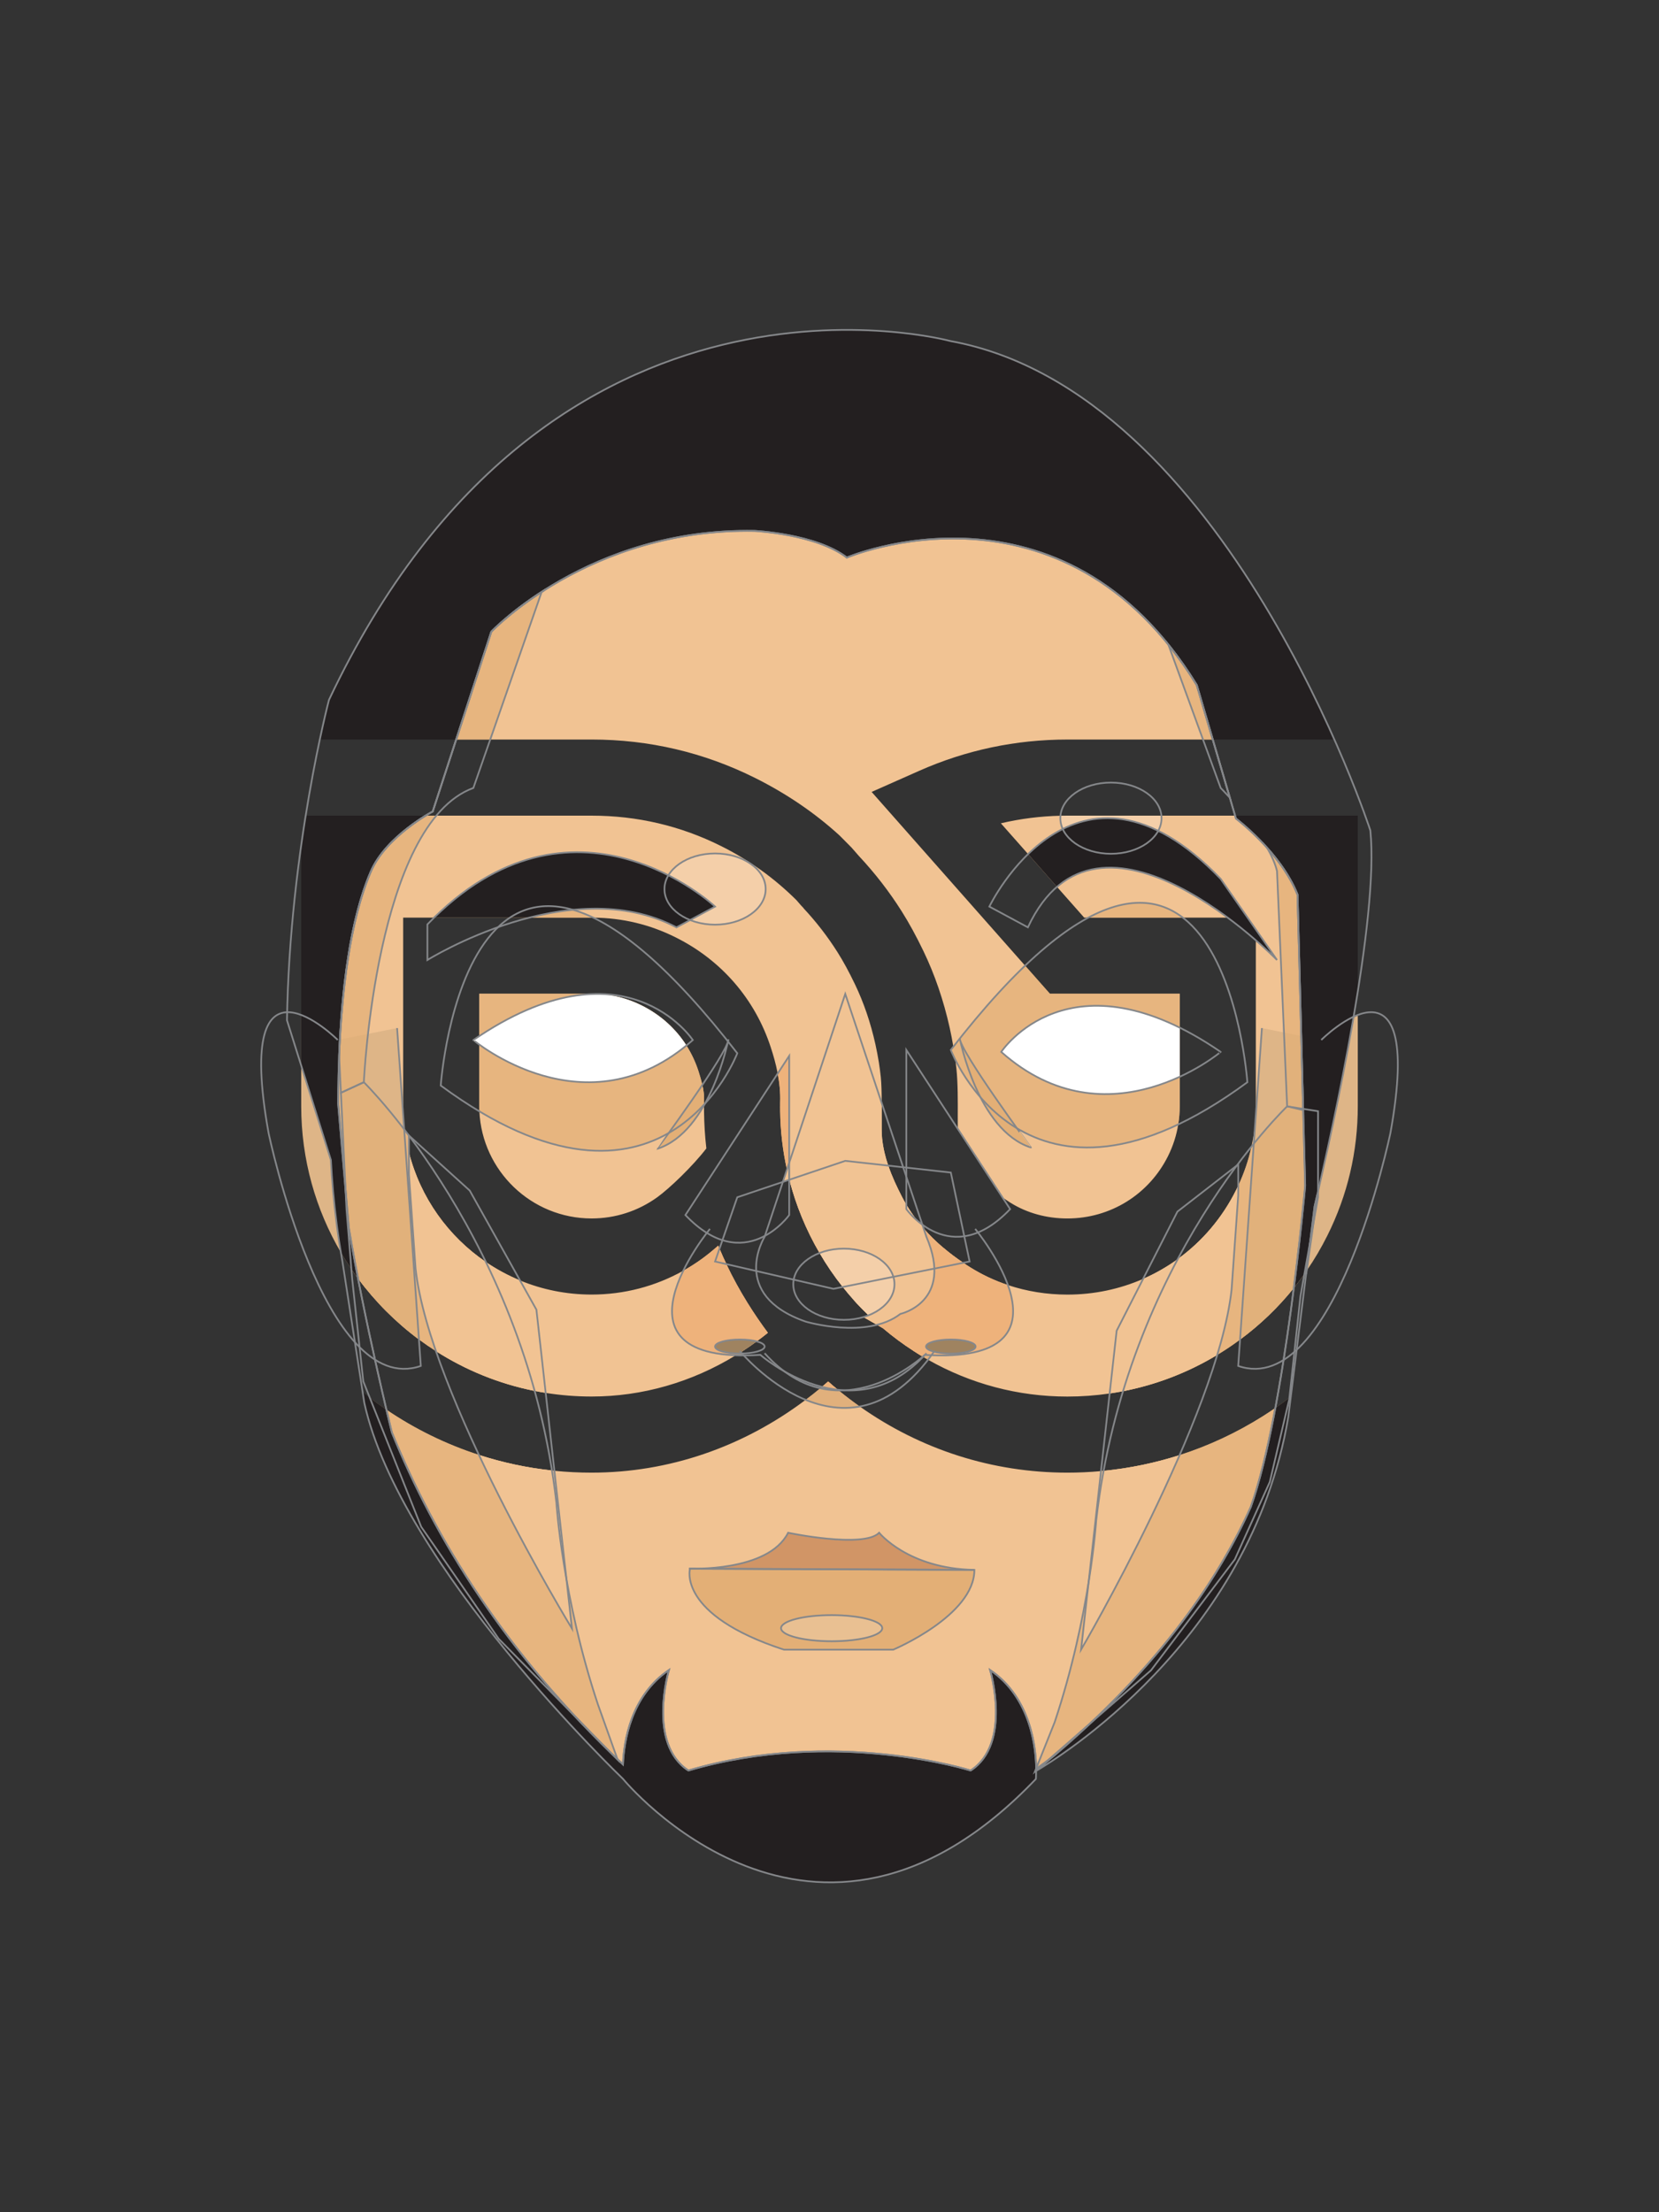 <?xml version="1.0" encoding="utf-8"?>
<!-- Generator: Adobe Illustrator 24.2.1, SVG Export Plug-In . SVG Version: 6.00 Build 0)  -->
<svg version="1.1" id="Layer_1" xmlns="http://www.w3.org/2000/svg" xmlns:xlink="http://www.w3.org/1999/xlink" x="0px" y="0px"
	 viewBox="0 0 480 640" style="enable-background:new 0 0 480 640;" xml:space="preserve">
<rect x="0" y="0" width="480" height="640" fill="#333333" stroke="none"/>
<style type="text/css">
	.st0{fill:#F1C393;}
	.st1{fill:#DEB587;}
	.st2{opacity:0.7;fill:#E3AF76;}
	.st3{fill:#FFFFFF;}
	.st4{fill:#EEB27B;}
	.st5{fill:#E3AF76;}
	.st6{fill:#D19566;}
	.st7{opacity:0.21;fill:#FFFFFF;}
	.st8{fill:#231F20;}
	.st9{opacity:0.62;fill:#D7A46E;}
	.st10{fill:#9F8360;}
	.st11{stroke:#454547;stroke-miterlimit:10;}
	.st12{fill:none;stroke:#85878A;stroke-width:0.5;stroke-miterlimit:10;}
	.st13{opacity:0.7;}
	.st14{opacity:0.21;}
	.st15{opacity:0.62;}
	.st16{fill:#D7A46E;}
</style>
<g>
	<g>
		<path class="st0" d="M-202.62,202.55c9.95-27.85,15.75-92.91,15.75-92.95l-2.21-84.21c-4.86-12.3-17.82-22.02-17.82-22.02
			l-11.34-38.61c-38.88-63.49-101.24-36.89-101.24-36.89c-8.91-6.86-26.73-7.72-26.73-7.72c-47.79-0.86-76.13,29.17-76.13,29.17
			l-16.95,52.01c0,0-13.45,7.06-17.89,17.32c-7.78,17.99-9.44,46.59-9.47,67.26l3.08,35.85c4.43,26.57,12.24,58.34,12.45,59.19
			c12.36,30.51,32.93,64.09,66.86,96.07c0.27-6.7,2.28-19.82,13.31-27.32c0,0-6.36,21.31,5.63,29.08c42.26-12.47,81.66,0,81.66,0
			c12-7.77,5.63-29.08,5.63-29.08c11.76,7.99,13.27,22.37,13.34,28.56c1.68-1.19,3.39-2.43,5.13-3.73
			C-228.45,248.06-211.65,222.77-202.62,202.55z"/>
		<path class="st0" d="M-184.14,115.58l-2.44,19.55c1.01-6.87,2.12-14.65,3.25-23.03C-183.61,113.32-183.89,114.5-184.14,115.58z"/>
	</g>
	<path class="st1" d="M-182.22,67.43c0,0,30.32-30.32,20.02,26.88c0,0-16.02,77.08-44.05,67.43l6.86-97.74"/>
	<path class="st1" d="M-466.78,67.43c0,0-30.32-30.32-20.02,26.88c0,0,16.02,77.08,44.05,67.43L-449.62,64"/>
	<path class="st2" d="M-289.4,70.32c0,0,21.45,56.73,85.8,9.34C-203.6,79.66-211.32-30.64-289.4,70.32z"/>
	<path class="st3" d="M-274.81,70.89c0,0,19.73-30.03,63.49,0C-211.32,70.89-243.92,98.35-274.81,70.89z"/>
	<path class="st4" d="M-302.27,70.32v46.05c0,0,12.87,18.02,30.03,0L-302.27,70.32z"/>
	<path class="st5" d="M-286.83,66.89c0,0,5.15,26.71,20.59,31.66C-266.23,98.54-286.83,70.6-286.83,66.89z"/>
	<path class="st2" d="M-351.18,71.27c0,0-21.45,56.72-85.8,9.34C-436.98,80.62-429.26-29.68-351.18,71.27z"/>
	<path class="st3" d="M-364.05,67.46c0,0-19.73-30.03-63.49,0C-427.54,67.46-394.93,94.92-364.05,67.46z"/>
	<path class="st4" d="M-336.16,72.03v46.05c0,0-12.87,18.02-30.03,0L-336.16,72.03z"/>
	<path class="st5" d="M-353.75,67.26c0,0-5.15,26.71-20.59,31.66C-374.34,98.92-353.75,70.98-353.75,67.26z"/>
	<path class="st5" d="M-364.87,220.42c0,0-3.79,13.28,27.19,23.4h31.62c0,0,23.48-9.84,23.48-23.08L-364.87,220.42z"/>
	<path class="st6" d="M-365.18,220.36c0,0,22.91,1.13,28.71-10.36c0,0,21.83,4.6,26.34,0c0,0,8.37,10.42,27.55,10.74L-365.18,220.36
		z"/>
	<path class="st2" d="M-459.23,79.66c0,0,47.13,46.14,55.71,121.65c0,0,1.72,27.46,12.01,58.34l5.72,16.02l-34.43-35l-22.42-32.4
		l-8.57-21.52l-8.18-20.54l-3.22-29.69l-1.64-20.1l-1.61-33.7L-459.23,79.66z"/>
	<path class="st2" d="M-192.08,86.63c0,0-46.68,44.32-55.26,119.82c0,0-1.72,27.46-12.01,58.34l-5.72,14.3l33.59-29.3l24.25-32.09
		l10.12-22.4l5.64-23.96l3.22-29.69l5.1-28.73V88.05L-192.08,86.63z"/>
	<polygon class="st4" points="-357.61,131.52 -351.18,112.93 -319.94,102.41 -289.4,105.78 -283.96,131.52 -323.36,139.43 	"/>
	<path class="st7" d="M-309.24,237.61c0,2.09-6.55,3.78-14.64,3.78c-8.08,0-14.64-1.69-14.64-3.78c0-2.08,6.55-3.78,14.64-3.78
		C-315.8,233.83-309.24,235.52-309.24,237.61z"/>
	<path class="st0" d="M-399.01,237.73c0,0-41.29-67.62-45.26-104.2l-1.92-27.28V95.08l17.59,15.91l19.3,34.47L-399.01,237.73z"/>
	<path class="st0" d="M-251.71,243.82c0,0,39.57-67.62,43.55-104.2l1.92-27.28v-8.9l-17.59,13.65l-17.59,34.47L-251.71,243.82z"/>
	<ellipse class="st7" cx="-243.07" cy="3.26" rx="14.64" ry="10.3"/>
	<path class="st8" d="M-278.25,28.85c0,0,24.88-51.78,66.92-8.02l16.3,23.46c0,0-51.71-53.2-72.07-9.44L-278.25,28.85z"/>
	<ellipse class="st7" cx="-357.61" cy="23.78" rx="14.64" ry="10.3"/>
	<path class="st8" d="M-357.61,28.85c0,0-41.18-38.61-83.23,5.15v10.3c0,0,41.18-25.74,72.07-9.44L-357.61,28.85z"/>
	<path class="st9" d="M-350.44,157.43c0,0,30.5,37.01,56.3,0"/>
	<g>
		<path class="st4" d="M-359.09,122.1c0,0-32.6,39.41,14.59,36.44c0,0,26.6,23.47,48.05-0.48"/>
		<path class="st4" d="M-282.35,122.1c0,0,32.6,39.41-14.59,36.44c0,0-24.88,23.47-46.33-0.48"/>
	</g>
	<path class="st0" d="M-343.27,124.37c0,0-10.48,16.72,11.83,24.52c0,0,17.73,5.3,27.45-2.21c0,0,15.59-3.43,7.53-22.31
		l-23.48-70.26L-343.27,124.37z"/>
	<path class="st10" d="M-343.27,156.12c0,1.12-3.21,2.03-7.17,2.03c-3.96,0-7.17-0.91-7.17-2.03c0-1.12,3.21-2.03,7.17-2.03
		C-346.48,154.09-343.27,155-343.27,156.12z"/>
	<path class="st10" d="M-282.23,156.12c0,1.12-3.21,2.03-7.17,2.03c-3.96,0-7.17-0.91-7.17-2.03c0-1.12,3.21-2.03,7.17-2.03
		C-285.44,154.09-282.23,155-282.23,156.12z"/>
	<ellipse class="st7" cx="-320.34" cy="138.1" rx="14.64" ry="10.3"/>
	<path class="st11" d="M-378.68,293.69"/>
	<path class="st8" d="M-168.02,6.81c0,0-41.31-126.99-121.49-141.57c0,0-115.82-31.75-179.81,103.82c0,0-11.34,42.9-12.15,92.67
		l12.71,40.44c0.28,5.63,0.8,11.91,1.7,18.75l0,0.01l0,0.03c0.44,3.34,0.97,6.82,1.61,10.41l6.35,41.03
		c10.32,47.17,74.87,108.83,74.87,108.83c0,0,55.24,67.29,119.44,0c0,0,0.08-0.87,0.08-2.34c5.19-3.01,62.09-37.38,72.96-102.48
		l7.59-60.83C-178.64,92.11-165.44,32.07-168.02,6.81z M-202.62,202.55c-9.52,21.3-27.64,48.24-62.08,76.23
		c0-5.85-1.23-20.86-13.34-29.09c0,0,6.36,21.31-5.63,29.08c0,0-39.4-12.47-81.66,0c-12-7.77-5.63-29.08-5.63-29.08
		c-11.03,7.5-13.04,20.62-13.31,27.32c-33.93-31.98-54.5-65.55-66.86-96.07c-0.21-0.85-8.02-32.62-12.45-59.19l-3.08-35.85
		c0.04-20.67,1.69-49.27,9.47-67.26c4.44-10.27,17.89-17.32,17.89-17.32l16.95-52.01c0,0,28.35-30.03,76.13-29.17
		c0,0,17.82,0.86,26.73,7.72c0,0,62.36-26.6,101.24,36.89l11.34,38.61c0,0,12.96,9.72,17.82,22.02l2.21,84.21
		C-186.87,109.64-192.66,174.7-202.62,202.55z"/>
	<g>
		<path class="st2" d="M-195.02,18.55l2.93,68.08l4.64,1.08l-1.64-62.32c-2.01-5.09-5.42-9.74-8.71-13.45
			C-196.54,14.2-195.54,16.45-195.02,18.55z"/>
		<path class="st2" d="M-459.23,79.66c0,0,3.37-74.84,31.69-85.13l19.73-56.63c0,0,0.38-0.28,1.1-0.78
			c-10.17,6.42-15.64,12.21-15.64,12.21l-16.95,52.01c0,0-13.45,7.06-17.89,17.32c-6.14,14.2-8.46,35-9.19,53.3l0.52,10.75
			L-459.23,79.66z"/>
		<path class="st2" d="M-211.32-5.47c0,0,1.07,1.07,2.66,2.82l-9.57-32.58c-2.64-4.32-5.4-8.2-8.23-11.72L-211.32-5.47z"/>
	</g>
</g>
<path class="st3" d="M-255.68-19.48c-14.91,0-29.34,3.05-42.9,9.07l-13.73,6.09l48.28,54.66l3.3,3.72h37.56v32.5
	c0,5.09-1.14,9.96-3.39,14.47c-5.54,11.13-16.71,18.05-29.13,18.05c-6.02,0-11.72-1.58-16.47-4.56c-5.63-3.54-9.6-7.49-11.8-11.76
	c-1.59-3.09-3.1-6.32-3.42-9.04c-0.03-0.64-0.02-2.57-0.02-4.12c0.02-4.3,0.05-9.65-0.38-13.72c-0.19-1.78-0.43-3.6-0.71-5.42
	c-0.35-2.18-0.77-4.39-1.25-6.57c-1.75-7.89-4.3-15.34-7.57-22.15c-2.09-4.35-4.15-8.12-6.3-11.5c-3.6-5.71-7.77-11.09-12.37-16
	l-0.01-0.01c-0.18-0.2-0.47-0.54-0.75-0.87c-0.55-0.64-1.09-1.26-1.25-1.42l-0.11-0.11c-0.04-0.04-0.08-0.09-0.12-0.13l-3.37-3.42
	v0.01c-7.28-6.66-15.62-12.25-24.45-16.65c-14.76-7.38-30.67-11.11-47.29-11.11h-106.04V86.57c0,58.47,47.57,106.04,106.04,106.04
	c24.97,0,49.01-9.31,68.44-26.36c19.41,17.07,43.61,26.36,69.2,26.36c20.09,0,39.66-5.66,56.6-16.36
	c16.44-10.39,29.7-25.06,38.34-42.41c7.38-14.77,11.12-30.67,11.12-47.28V-19.48H-255.68z M-360.8,85.6l0,0.19l0.01,0.23
	c0,0.11,0,0.21,0,0.32l0,0.49l0,0.49c0,0.1,0,0.21,0,0.3l0,0.19l0,0.3c0.04,3.59,0.27,7.17,0.67,10.7
	c-3.9,5.1-10.59,11.51-14.21,14.13c-5.56,4.01-12.13,6.13-18.99,6.13c-17.92,0-32.51-14.58-32.51-32.5V54.06h32.51
	c5.11,0,9.97,1.14,14.47,3.39c7.91,3.93,13.74,10.65,16.43,18.96c0.68,2.09,1.55,5.05,1.63,7.68h-0.01c-0.01,0.32-0.01,0.64,0,0.96
	l0,0.39l0,0L-360.8,85.6z M-171.65,86.56c0,13.16-2.96,25.76-8.8,37.46c-6.85,13.76-17.36,25.39-30.39,33.62
	c-13.42,8.47-28.92,12.95-44.84,12.95c-22.96,0-44.57-9.54-60.86-26.87c-14.07-15.25-21.96-35.03-22.24-55.71c0-0.3,0-0.61,0-0.91
	l0-0.27l0-0.26c0-0.31,0-0.63,0-0.94c0.22-6.23-1.33-11.86-2.71-16.05c-4.52-13.94-14.31-25.25-27.53-31.83
	c-7.56-3.79-15.74-5.71-24.31-5.71h-54.52v54.53c0,30.06,24.46,54.52,54.52,54.52c11.51,0,22.52-3.56,31.87-10.3
	c1.39-1,3.02-2.32,4.77-3.86c4.21,10.42,9.88,19.18,14.37,25.21c-14.86,11.96-32.65,18.45-51.01,18.45
	c-46.33,0-84.02-37.69-84.02-84.03V2.54h84.02c13.17,0,25.77,2.96,37.46,8.8c8.07,4.02,15.41,9.29,21.82,15.66
	c0.17,0.19,0.4,0.46,0.64,0.74c0.41,0.48,0.87,1.01,1.41,1.55l-0.02,0.02c3.65,3.89,6.95,8.16,9.81,12.69
	c1.69,2.67,3.35,5.71,5.07,9.28c2.54,5.29,4.54,11.14,5.92,17.39c0.39,1.74,0.72,3.5,1,5.23c0.23,1.43,0.42,2.86,0.56,4.26
	c0.3,2.87,0.28,7.76,0.26,11.32c-0.02,3.39-0.02,5.09,0.13,6.46c0.67,6.33,3.16,11.86,5.75,16.89c4.03,7.83,10.65,14.67,19.67,20.33
	c8.27,5.19,18.01,7.93,28.17,7.93c20.83,0,39.54-11.59,48.84-30.25c3.78-7.58,5.69-15.76,5.69-24.28V32.04h-49.66l-24.11-27.29
	c6.26-1.47,12.69-2.21,19.24-2.21h84.04V86.56z"/>
<g>
	<g>
		<path class="st12" d="M-202.62,202.55c9.95-27.85,15.75-92.91,15.75-92.95l-2.21-84.21c-4.86-12.3-17.82-22.02-17.82-22.02
			l-11.34-38.61c-38.88-63.49-101.24-36.89-101.24-36.89c-8.91-6.86-26.73-7.72-26.73-7.72c-47.79-0.86-76.13,29.17-76.13,29.17
			l-16.95,52.01c0,0-13.45,7.06-17.89,17.32c-7.78,17.99-9.44,46.59-9.47,67.26l3.08,35.85c4.43,26.57,12.24,58.34,12.45,59.19
			c12.36,30.51,32.93,64.09,66.86,96.07c0.27-6.7,2.28-19.82,13.31-27.32c0,0-6.36,21.31,5.63,29.08c42.26-12.47,81.66,0,81.66,0
			c12-7.77,5.63-29.08,5.63-29.08c11.76,7.99,13.27,22.37,13.34,28.56c1.68-1.19,3.39-2.43,5.13-3.73
			C-228.45,248.06-211.65,222.77-202.62,202.55z"/>
		<path class="st12" d="M-184.14,115.58l-2.44,19.55c1.01-6.87,2.12-14.65,3.25-23.03C-183.61,113.32-183.89,114.5-184.14,115.58z"
			/>
	</g>
	<path class="st12" d="M-182.22,67.43c0,0,30.32-30.32,20.02,26.88c0,0-16.02,77.08-44.05,67.43l6.86-97.74"/>
	<path class="st12" d="M-466.78,67.43c0,0-30.32-30.32-20.02,26.88c0,0,16.02,77.08,44.05,67.43L-449.62,64"/>
	<path class="st12" d="M-289.4,70.32c0,0,21.45,56.73,85.8,9.34C-203.6,79.66-211.32-30.64-289.4,70.32z"/>
	<path class="st12" d="M-274.81,70.89c0,0,19.73-30.03,63.49,0C-211.32,70.89-243.92,98.35-274.81,70.89z"/>
	<path class="st12" d="M-302.27,70.32v46.05c0,0,12.87,18.02,30.03,0L-302.27,70.32z"/>
	<path class="st12" d="M-286.83,66.89c0,0,5.15,26.71,20.59,31.66C-266.23,98.54-286.83,70.6-286.83,66.89z"/>
	<path class="st12" d="M-351.18,71.27c0,0-21.45,56.72-85.8,9.34C-436.98,80.62-429.26-29.68-351.18,71.27z"/>
	<path class="st12" d="M-364.05,67.46c0,0-19.73-30.03-63.49,0C-427.54,67.46-394.93,94.92-364.05,67.46z"/>
	<path class="st12" d="M-336.16,72.03v46.05c0,0-12.87,18.02-30.03,0L-336.16,72.03z"/>
	<path class="st12" d="M-353.75,67.26c0,0-5.15,26.71-20.59,31.66C-374.34,98.92-353.75,70.98-353.75,67.26z"/>
	<path class="st12" d="M-364.87,220.42c0,0-3.79,13.28,27.19,23.4h31.62c0,0,23.48-9.84,23.48-23.08L-364.87,220.42z"/>
	<path class="st12" d="M-365.18,220.36c0,0,22.91,1.13,28.71-10.36c0,0,21.83,4.6,26.34,0c0,0,8.37,10.42,27.55,10.74
		L-365.18,220.36z"/>
	<path class="st12" d="M-459.23,79.66c0,0,47.13,46.14,55.71,121.65c0,0,1.72,27.46,12.01,58.34l5.72,16.02l-34.43-35l-22.42-32.4
		l-8.57-21.52l-8.18-20.54l-3.22-29.69l-1.64-20.1l-1.61-33.7L-459.23,79.66z"/>
	<path class="st12" d="M-192.08,86.63c0,0-46.68,44.32-55.26,119.82c0,0-1.72,27.46-12.01,58.34l-5.72,14.3l33.59-29.3l24.25-32.09
		l10.12-22.4l5.64-23.96l3.22-29.69l5.1-28.73V88.05L-192.08,86.63z"/>
	<polygon class="st12" points="-357.61,131.52 -351.18,112.93 -319.94,102.41 -289.4,105.78 -283.96,131.52 -323.36,139.43 	"/>
	<path class="st12" d="M-309.24,237.61c0,2.09-6.55,3.78-14.64,3.78c-8.08,0-14.64-1.69-14.64-3.78c0-2.08,6.55-3.78,14.64-3.78
		C-315.8,233.83-309.24,235.52-309.24,237.61z"/>
	<path class="st12" d="M-399.01,237.73c0,0-41.29-67.62-45.26-104.2l-1.92-27.28V95.08l17.59,15.91l19.3,34.47L-399.01,237.73z"/>
	<path class="st12" d="M-251.71,243.82c0,0,39.57-67.62,43.55-104.2l1.92-27.28v-8.9l-17.59,13.65l-17.59,34.47L-251.71,243.82z"/>
	<ellipse class="st12" cx="-243.07" cy="3.26" rx="14.64" ry="10.3"/>
	<path class="st12" d="M-278.25,28.85c0,0,24.88-51.78,66.92-8.02l16.3,23.46c0,0-51.71-53.2-72.07-9.44L-278.25,28.85z"/>
	<ellipse class="st12" cx="-357.61" cy="23.78" rx="14.64" ry="10.3"/>
	<path class="st12" d="M-357.61,28.85c0,0-41.18-38.61-83.23,5.15v10.3c0,0,41.18-25.74,72.07-9.44L-357.61,28.85z"/>
	<path class="st12" d="M-350.44,157.43c0,0,30.5,37.01,56.3,0"/>
	<g>
		<path class="st12" d="M-359.09,122.1c0,0-32.6,39.41,14.59,36.44c0,0,26.6,23.47,48.05-0.48"/>
		<path class="st12" d="M-282.35,122.1c0,0,32.6,39.41-14.59,36.44c0,0-24.88,23.47-46.33-0.48"/>
	</g>
	<path class="st12" d="M-343.27,124.37c0,0-10.48,16.72,11.83,24.52c0,0,17.73,5.3,27.45-2.21c0,0,15.59-3.43,7.53-22.31
		l-23.48-70.26L-343.27,124.37z"/>
	<path class="st12" d="M-343.27,156.12c0,1.12-3.21,2.03-7.17,2.03c-3.96,0-7.17-0.91-7.17-2.03c0-1.12,3.21-2.03,7.17-2.03
		C-346.48,154.09-343.27,155-343.27,156.12z"/>
	<path class="st12" d="M-282.23,156.12c0,1.12-3.21,2.03-7.17,2.03c-3.96,0-7.17-0.91-7.17-2.03c0-1.12,3.21-2.03,7.17-2.03
		C-285.44,154.09-282.23,155-282.23,156.12z"/>
	<ellipse class="st12" cx="-320.34" cy="138.1" rx="14.64" ry="10.3"/>
	<path class="st12" d="M-378.68,293.69"/>
	<path class="st12" d="M-168.02,6.81c0,0-41.31-126.99-121.49-141.57c0,0-115.82-31.75-179.81,103.82c0,0-11.34,42.9-12.15,92.67
		l12.71,40.44c0.28,5.63,0.8,11.91,1.7,18.75l0,0.01l0,0.03c0.44,3.34,0.97,6.82,1.61,10.41l6.35,41.03
		c10.32,47.17,74.87,108.83,74.87,108.83c0,0,55.24,67.29,119.44,0c0,0,0.08-0.87,0.08-2.34c5.19-3.01,62.09-37.38,72.96-102.48
		l7.59-60.83C-178.64,92.11-165.44,32.07-168.02,6.81z M-202.62,202.55c-9.52,21.3-27.64,48.24-62.08,76.23
		c0-5.85-1.23-20.86-13.34-29.09c0,0,6.36,21.31-5.63,29.08c0,0-39.4-12.47-81.66,0c-12-7.77-5.63-29.08-5.63-29.08
		c-11.03,7.5-13.04,20.62-13.31,27.32c-33.93-31.98-54.5-65.55-66.86-96.07c-0.21-0.85-8.02-32.62-12.45-59.19l-3.08-35.85
		c0.04-20.67,1.69-49.27,9.47-67.26c4.44-10.27,17.89-17.32,17.89-17.32l16.95-52.01c0,0,28.35-30.03,76.13-29.17
		c0,0,17.82,0.86,26.73,7.72c0,0,62.36-26.6,101.24,36.89l11.34,38.61c0,0,12.96,9.72,17.82,22.02l2.21,84.21
		C-186.87,109.64-192.66,174.7-202.62,202.55z"/>
	<g>
		<path class="st12" d="M-195.02,18.55l2.93,68.08l4.64,1.08l-1.64-62.32c-2.01-5.09-5.42-9.74-8.71-13.45
			C-196.54,14.2-195.54,16.45-195.02,18.55z"/>
		<path class="st12" d="M-459.23,79.66c0,0,3.37-74.84,31.69-85.13l19.73-56.63c0,0,0.38-0.28,1.1-0.78
			c-10.17,6.42-15.64,12.21-15.64,12.21l-16.95,52.01c0,0-13.45,7.06-17.89,17.32c-6.14,14.2-8.46,35-9.19,53.3l0.52,10.75
			L-459.23,79.66z"/>
		<path class="st12" d="M-211.32-5.47c0,0,1.07,1.07,2.66,2.82l-9.57-32.58c-2.64-4.32-5.4-8.2-8.23-11.72L-211.32-5.47z"/>
	</g>
</g>
<g>
	<g>
		<g>
			<g>
				<path class="st0" d="M111.8,407.82h-0.01c-0.05-0.22-0.1-0.45-0.16-0.69C111.69,407.36,111.75,407.59,111.8,407.82z"/>
				<path class="st0" d="M203.7,321.53v-1.8c0.09-0.14,0.17-0.29,0.25-0.44c-0.09,0.09-0.17,0.18-0.25,0.28v-1.1
					c-0.01-0.31-0.01-0.63,0-0.95h0.01c-0.04-1.18-0.23-2.43-0.5-3.64c-0.33-1.48-0.76-2.89-1.13-4.04
					c-0.86-2.63-2.02-5.1-3.47-7.38c-3.13-4.91-7.56-8.89-12.96-11.58c-3.92-1.96-8.1-3.07-12.49-3.33c-0.03,0-0.06-0.01-0.09-0.01
					c-0.63-0.03-1.26-0.05-1.9-0.05h-32.5v12.25c-0.56,0.37-1.13,0.76-1.71,1.15c0,0,0.6,0.5,1.71,1.31V320
					c0,0.51,0.01,1.02,0.03,1.52c0.8,17.22,15.06,30.98,32.47,30.98c6.86,0,13.42-2.12,18.99-6.13c3.62-2.62,10.3-9.03,14.21-14.13
					C203.96,328.7,203.74,325.13,203.7,321.53z M210.63,301.27c-0.01,0.06-0.03,0.13-0.05,0.2c0.03-0.06,0.05-0.12,0.06-0.18
					C210.64,301.28,210.63,301.27,210.63,301.27z M365.42,409.69c-7.57,4.78-15.67,8.56-24.1,11.27
					c-7.14,2.29-14.52,3.82-22.02,4.56c-0.25,0.03-0.49,0.05-0.74,0.07c-3.23,0.3-6.48,0.45-9.74,0.45
					c-21.71,0-42.43-6.68-60.06-19.14c-2.08-1.47-4.12-3.02-6.11-4.65c0.56,0.01,1.11,0,1.67-0.02c-0.63-0.03-1.27-0.09-1.89-0.16
					c-0.95-0.78-1.89-1.57-2.82-2.39c-0.59,0.52-1.19,1.04-1.79,1.54c-0.16,0.14-0.32,0.27-0.48,0.4c-1.39,1.16-2.81,2.28-4.24,3.35
					c-18.17,13.69-39.67,21.07-61.93,21.07c-3.63,0-7.22-0.18-10.77-0.54c-0.23-0.03-0.46-0.05-0.69-0.08
					c-7.29-0.78-14.36-2.31-21.14-4.51c-9.59-3.1-18.59-7.54-26.77-13.09c0.11,0.47,0.22,0.92,0.31,1.34
					c0.15,0.62,0.29,1.2,0.41,1.72c0.02,0.05,0.03,0.11,0.04,0.16c0.09,0.37,0.17,0.7,0.24,1.01c0.04,0.15,0.07,0.3,0.11,0.44
					c0.05,0.2,0.09,0.38,0.13,0.55c0.11,0.45,0.19,0.79,0.25,1.02c0.02,0.1,0.04,0.17,0.05,0.23c0.02,0.04,0.03,0.07,0.03,0.09
					c0.33,0.82,0.67,1.64,1.02,2.47c0.34,0.82,0.69,1.65,1.05,2.48c0.35,0.83,0.72,1.66,1.09,2.49c0.24,0.57,0.5,1.13,0.76,1.69
					c0.24,0.56,0.5,1.12,0.76,1.68c0.25,0.55,0.51,1.1,0.77,1.66c0.39,0.84,0.79,1.68,1.2,2.52c2.48,5.15,5.21,10.37,8.21,15.62
					c0.9,1.58,1.83,3.17,2.78,4.77c0.55,0.91,1.11,1.83,1.67,2.75c0.33,0.54,0.67,1.08,1.01,1.63c1.43,2.28,2.91,4.57,4.45,6.87
					c0.38,0.57,0.77,1.15,1.16,1.72c0.12,0.17,0.24,0.35,0.36,0.53c0.52,0.77,1.05,1.53,1.59,2.3c1.22,1.74,2.47,3.49,3.76,5.24
					c1.26,1.72,2.55,3.43,3.88,5.15c0.04,0.05,0.08,0.11,0.13,0.18c0.54,0.7,1.08,1.39,1.64,2.09c0.56,0.72,1.14,1.45,1.73,2.18
					c0.55,0.69,1.11,1.38,1.68,2.07c0.39,0.48,0.79,0.96,1.2,1.45c1.45,1.75,2.94,3.49,4.46,5.24c1.52,1.74,3.08,3.49,4.67,5.23
					c0.79,0.87,1.59,1.74,2.42,2.61c0.02,0.03,0.05,0.05,0.07,0.08c0.77,0.82,1.54,1.64,2.32,2.45c0.07,0.08,0.15,0.15,0.23,0.23
					c0.75,0.8,1.53,1.59,2.31,2.39c1.74,1.77,3.52,3.54,5.34,5.3c0.03,0.03,0.07,0.07,0.11,0.11l0.09,0.09
					c0.45,0.44,0.92,0.88,1.38,1.31c0.52,0.5,1.04,1,1.56,1.49c0.27-6.7,2.28-19.82,13.31-27.32c0,0-6.37,21.3,5.63,29.07
					c42.26-12.46,81.66,0,81.66,0c12-7.77,5.63-29.07,5.63-29.07c0.37,0.25,0.72,0.51,1.07,0.77c0.26,0.19,0.51,0.39,0.75,0.59
					c0.16,0.12,0.31,0.25,0.47,0.39c0.25,0.21,0.51,0.43,0.75,0.66c0.25,0.22,0.5,0.45,0.73,0.69c0.01,0.01,0.02,0.02,0.03,0.03
					c0.26,0.25,0.51,0.51,0.75,0.77c0.18,0.19,0.35,0.37,0.51,0.56c0.15,0.16,0.28,0.32,0.42,0.48c0.39,0.46,0.76,0.93,1.11,1.4
					c0.2,0.28,0.4,0.56,0.6,0.84c0.01,0.03,0.03,0.05,0.05,0.08c0.21,0.3,0.41,0.61,0.6,0.92c0.02,0.02,0.03,0.05,0.04,0.08
					c0.21,0.31,0.4,0.63,0.57,0.95c0.16,0.26,0.31,0.53,0.45,0.8c0.17,0.3,0.32,0.6,0.47,0.91c0.1,0.21,0.2,0.41,0.3,0.62
					c0.01,0.03,0.02,0.05,0.03,0.08c0.12,0.23,0.22,0.47,0.32,0.7c0.16,0.35,0.3,0.69,0.44,1.04c0.11,0.28,0.22,0.56,0.32,0.83
					c0.09,0.25,0.18,0.51,0.27,0.76c0.11,0.31,0.21,0.62,0.3,0.92c0.19,0.59,0.36,1.19,0.52,1.77c0.08,0.29,0.15,0.58,0.22,0.87
					c0.07,0.29,0.14,0.58,0.2,0.86c0.06,0.27,0.12,0.54,0.17,0.8c0.04,0.21,0.09,0.42,0.12,0.63c0.06,0.31,0.11,0.61,0.16,0.91
					c0.06,0.32,0.11,0.64,0.15,0.95c0.07,0.49,0.13,0.97,0.18,1.44c0.01,0.07,0.02,0.14,0.02,0.2c0.03,0.28,0.05,0.55,0.08,0.81
					c0.03,0.29,0.05,0.57,0.06,0.84c0.01,0.06,0.01,0.11,0.01,0.17c0.04,0.38,0.05,0.74,0.07,1.09c0.02,0.45,0.03,0.86,0.03,1.24
					v0.01c0.01,0.03,0.01,0.06,0,0.09c1.13-0.8,2.28-1.63,3.44-2.49l0.08-0.06c0.53-0.38,1.07-0.78,1.61-1.18
					c0.97-0.83,1.93-1.65,2.88-2.48c0.47-0.41,0.94-0.81,1.4-1.23c2.16-1.91,4.23-3.81,6.24-5.69c0.05-0.04,0.11-0.09,0.16-0.14
					c0.01-0.02,0.03-0.03,0.04-0.04c0.04-0.03,0.07-0.07,0.11-0.1c0.49-0.48,0.99-0.93,1.47-1.4c0.42-0.41,0.84-0.82,1.26-1.22
					c0.53-0.5,1.05-1.01,1.56-1.52c1.54-1.51,3.04-3.02,4.49-4.54c0.38-0.4,0.77-0.8,1.15-1.2c0.38-0.41,0.76-0.81,1.13-1.2
					c0.38-0.4,0.75-0.8,1.12-1.2c0.73-0.8,1.46-1.59,2.17-2.38c0.71-0.8,1.41-1.59,2.1-2.37c0.35-0.4,0.69-0.79,1.03-1.18
					c1.01-1.18,2-2.34,2.97-3.51c0-0.01,0-0.01,0-0.01c0.64-0.77,1.27-1.55,1.89-2.32c0.32-0.39,0.62-0.77,0.92-1.15
					c2.14-2.69,4.14-5.35,6-7.96c0.42-0.59,0.83-1.18,1.24-1.76c0.15-0.21,0.3-0.43,0.45-0.64c0.47-0.69,0.94-1.37,1.39-2.05
					c0.49-0.73,0.97-1.46,1.45-2.19c0.47-0.72,0.93-1.45,1.39-2.17c0.4-0.64,0.8-1.28,1.19-1.91c0.35-0.57,0.7-1.14,1.03-1.7
					c0.33-0.55,0.65-1.09,0.96-1.63c1.36-2.33,2.61-4.61,3.77-6.84c0.31-0.58,0.61-1.16,0.9-1.74c1.12-2.22,2.15-4.39,3.09-6.5
					c1.01-2.82,1.97-6.02,2.89-9.49c0.16-0.58,0.31-1.16,0.46-1.76c0.77-3.04,1.51-6.27,2.22-9.62c0.25-1.16,0.49-2.34,0.73-3.53
					c0.28-1.41,0.55-2.83,0.82-4.26C367.83,408.13,366.63,408.92,365.42,409.69z M377.06,321.15l-0.01-0.35l-0.55-21.1l-1.08-40.87
					c-0.22-0.57-0.47-1.13-0.72-1.68c-0.08-0.16-0.16-0.32-0.24-0.49c-0.2-0.44-0.42-0.87-0.65-1.29c-0.21-0.39-0.42-0.78-0.64-1.17
					c-0.67-1.16-1.39-2.3-2.15-3.38c-0.05-0.08-0.11-0.16-0.16-0.23c-0.35-0.5-0.71-0.99-1.07-1.47c-0.31-0.4-0.61-0.79-0.92-1.18
					c-0.22-0.27-0.44-0.54-0.66-0.81c-0.16-0.2-0.33-0.4-0.5-0.59c-0.33-0.4-0.66-0.78-1-1.16c-4.16-4.68-8.14-7.83-8.95-8.46
					c-0.04-0.03-0.08-0.05-0.1-0.07c-0.03-0.03-0.05-0.04-0.05-0.04l-0.25-0.84h-48.54c-0.67,0-1.33,0.01-1.99,0.02
					c-5.86,0.14-11.63,0.87-17.25,2.19l7.88,8.91l8.36,9.48l7.87,8.9h41.52c3.13,2.32,5.9,4.6,8.14,6.56v47.96
					c0,3.99-0.42,7.9-1.26,11.71c-0.84,3.89-2.13,7.67-3.83,11.32c-0.2,0.42-0.4,0.84-0.61,1.26c-4.05,8.12-9.87,14.9-16.88,19.97
					c-3.13,2.26-6.49,4.18-10.03,5.73c-6.77,2.96-14.19,4.55-21.92,4.55c-5.95,0-11.75-0.94-17.2-2.76
					c-3.86-1.29-7.54-3.02-10.98-5.18c-0.66-0.41-1.31-0.83-1.94-1.27c-2.06-1.38-3.98-2.83-5.77-4.35c-2.1-1.77-4-3.64-5.7-5.6
					l-0.36-1.07c-0.56-0.4-1.07-0.82-1.54-1.22c-0.01-0.01-0.02-0.02-0.03-0.03c-1.12-1.46-2.16-2.97-3.07-4.53
					c-0.45-0.74-0.87-1.5-1.26-2.26c-1.46-2.84-2.89-5.84-3.97-9.05c-0.85-2.47-1.48-5.08-1.78-7.84c-0.14-1.36-0.14-3.06-0.12-6.45
					c0-1.17,0.01-2.49,0-3.83v-0.01c0-2.73-0.06-5.56-0.26-7.49c-0.15-1.39-0.34-2.82-0.56-4.25c-0.28-1.73-0.62-3.5-1-5.23
					c-1.39-6.26-3.39-12.1-5.93-17.39c-1.72-3.58-3.37-6.62-5.06-9.29c-2.87-4.53-6.17-8.8-9.82-12.69l0.03-0.02
					c-0.54-0.54-1-1.07-1.41-1.55c-0.24-0.28-0.48-0.55-0.64-0.74c-6.4-6.37-13.74-11.64-21.82-15.66
					c-11.68-5.85-24.28-8.8-37.46-8.8h-48.03c-0.8,0.49-1.8,1.13-2.91,1.91c-0.19,0.13-0.37,0.26-0.56,0.4
					c-0.96,0.69-1.99,1.47-3.03,2.34c-0.32,0.26-0.64,0.53-0.95,0.81c-0.23,0.19-0.45,0.39-0.67,0.59
					c-0.28,0.25-0.57,0.51-0.84,0.78c-0.25,0.24-0.5,0.48-0.74,0.72c-0.31,0.31-0.62,0.63-0.93,0.96c-0.66,0.7-1.29,1.44-1.89,2.2
					c-0.27,0.34-0.53,0.69-0.78,1.04c-0.23,0.31-0.45,0.64-0.66,0.96c-0.1,0.14-0.19,0.28-0.27,0.42c-0.2,0.31-0.39,0.63-0.57,0.95
					c-0.11,0.2-0.22,0.4-0.32,0.6c-0.11,0.19-0.2,0.38-0.3,0.57c-0.14,0.28-0.27,0.58-0.4,0.87c-0.32,0.74-0.63,1.49-0.92,2.26
					c-0.15,0.38-0.3,0.77-0.44,1.17c-0.11,0.31-0.22,0.61-0.33,0.92s-0.22,0.62-0.32,0.93c-0.1,0.3-0.2,0.6-0.3,0.9
					c-0.11,0.33-0.22,0.67-0.32,1c-0.2,0.64-0.39,1.29-0.58,1.95c-0.1,0.33-0.19,0.66-0.28,0.99c-0.09,0.33-0.18,0.66-0.27,1
					c-0.09,0.33-0.18,0.66-0.26,1c-0.04,0.15-0.08,0.31-0.11,0.46c-0.05,0.19-0.1,0.37-0.14,0.56c-0.16,0.6-0.3,1.22-0.44,1.83
					c-0.12,0.54-0.24,1.09-0.36,1.64c-0.2,0.93-0.39,1.86-0.57,2.8c-0.13,0.71-0.27,1.43-0.4,2.15c-0.15,0.87-0.3,1.75-0.44,2.63
					c-0.09,0.56-0.18,1.12-0.26,1.68c-0.12,0.75-0.23,1.51-0.33,2.28c-0.06,0.39-0.11,0.78-0.16,1.18c-0.1,0.7-0.18,1.4-0.27,2.11
					c-0.05,0.39-0.1,0.78-0.14,1.18c-0.09,0.75-0.17,1.5-0.25,2.26c-0.07,0.62-0.13,1.24-0.19,1.86c-0.05,0.5-0.1,1-0.14,1.5
					c-0.04,0.47-0.09,0.94-0.13,1.42c-0.05,0.64-0.11,1.28-0.15,1.91c-0.05,0.53-0.09,1.06-0.12,1.59
					c-0.02,0.12-0.02,0.24-0.03,0.36c-0.07,0.95-0.13,1.88-0.19,2.82c-0.04,0.67-0.08,1.34-0.12,2.01c-0.01,0.1-0.01,0.2-0.02,0.3
					c-0.02,0.32-0.03,0.64-0.05,0.96c0,0.08,0,0.16-0.01,0.23c-0.02,0.58-0.05,1.16-0.08,1.74c-0.01,0.18-0.02,0.37-0.03,0.55
					c-0.03,0.76-0.06,1.51-0.09,2.26c0,0.18-0.01,0.36-0.02,0.53c-0.04,1.32-0.08,2.63-0.11,3.91c-0.07,2.92-0.11,5.74-0.11,8.43
					l2.17,25.23v0.02l0.91,10.6c0.8,4.79,1.71,9.75,2.67,14.67c4.97,6.71,10.91,12.66,17.61,17.64c1.6,1.18,3.24,2.31,4.93,3.38
					c8.59,5.49,18.24,9.45,28.57,11.51c1.05,0.21,2.12,0.4,3.19,0.57c4.33,0.69,8.76,1.05,13.28,1.05
					c14.69,0,29.01-4.15,41.76-11.95h0.02c0.72,0.04,1.46,0.05,2.23,0.05c-0.19-0.2-0.35-0.38-0.49-0.54
					c-0.14-0.15-0.25-0.28-0.34-0.38c0.18-0.11,0.36-0.22,0.53-0.34c1.38-0.88,2.73-1.82,4.06-2.8c1.1-0.79,2.18-1.62,3.24-2.48
					c-3.7-4.97-8.2-11.79-12.02-19.87v-0.01c-0.69-1.45-1.36-2.93-1.99-4.46c-0.12-0.29-0.24-0.58-0.36-0.87
					c-1.75,1.53-3.38,2.85-4.77,3.85c-1.73,1.25-3.51,2.38-5.35,3.41h-0.01c-8.09,4.52-17.13,6.89-26.51,6.89
					c-7.33,0-14.32-1.45-20.71-4.09c-3.48-1.43-6.78-3.22-9.86-5.31c-10.89-7.4-18.98-18.64-22.29-31.76v-4.85
					c-0.41-0.55-0.82-1.08-1.22-1.6v-0.01c-0.29-2.26-0.44-4.56-0.44-6.9v-54.53h54.52c0.16,0,0.32,0,0.48,0.01h0.01
					c8.4,0.06,16.39,1.98,23.82,5.7c13.22,6.57,23,17.88,27.53,31.83c0.71,2.17,1.47,4.72,2,7.55v0.01
					c0.51,2.63,0.82,5.49,0.71,8.49V320l-0.01,0.26l0.01,0.27v0.91c0.08,5.74,0.74,11.41,1.96,16.93l-1.18,3.55l1.84-0.62l0.05-0.01
					c1.91,7.43,4.85,14.56,8.73,21.2c1.99,3.42,4.23,6.7,6.71,9.83c1.05,1.33,2.14,2.62,3.28,3.89c0.28,0.32,0.56,0.63,0.85,0.94
					c1.09,1.16,2.2,2.28,3.34,3.37c-0.48,0.19-0.97,0.36-1.48,0.51l3.91,2.24l0.59,0.34l0.29,0.17l0.86,0.5h0.01
					c0.01,0,0.01,0,0.02,0.01c2.84,2.4,5.8,4.6,8.87,6.57c0.86,0.56,1.72,1.1,2.6,1.62c0.03,0.02,0.07,0.04,0.1,0.06
					c0.47,0.28,0.95,0.56,1.43,0.83c12.28,6.97,26.04,10.66,40.32,10.66c4.12,0,8.21-0.3,12.24-0.89c1.3-0.19,2.59-0.41,3.87-0.66
					c9.6-1.87,18.82-5.41,27.26-10.51h0.01c0.49-0.29,0.97-0.59,1.46-0.9c1.76-1.11,3.48-2.29,5.14-3.53
					c5.82-4.3,11.04-9.32,15.55-14.94c0.03-0.25,0.06-0.5,0.09-0.74c0.08-0.58,0.15-1.16,0.22-1.73c0.04-0.29,0.08-0.58,0.11-0.86
					c0.07-0.57,0.14-1.14,0.21-1.69c0.07-0.56,0.13-1.11,0.2-1.65c0.06-0.54,0.13-1.08,0.19-1.61c0.16-1.33,0.31-2.62,0.45-3.86
					c0.05-0.44,0.1-0.87,0.15-1.3c0.2-1.74,0.38-3.37,0.54-4.88c0.04-0.42,0.09-0.83,0.13-1.23c0.04-0.4,0.08-0.79,0.12-1.17
					c0.02-0.19,0.04-0.38,0.06-0.56c0.05-0.43,0.09-0.84,0.13-1.23c0.03-0.29,0.06-0.58,0.09-0.85c0.15-1.47,0.27-2.71,0.36-3.68
					c0.03-0.28,0.05-0.53,0.08-0.76c0.02-0.23,0.04-0.43,0.05-0.61c0.02-0.22,0.04-0.4,0.06-0.56c0.01-0.12,0.02-0.22,0.02-0.3
					c0.01-0.05,0.01-0.1,0.02-0.14c0.01-0.1,0.01-0.15,0.01-0.15L377.06,321.15z M308.82,213.95h42.08l-4.63-15.75
					c-0.33-0.54-0.66-1.07-1-1.6c-0.66-1.05-1.34-2.08-2.02-3.08c-0.35-0.5-0.69-1-1.03-1.49c-0.34-0.47-0.67-0.94-1-1.4
					c-0.02-0.01-0.02-0.02-0.03-0.03c0-0.01,0-0.01,0-0.02c-0.07-0.1-0.15-0.2-0.23-0.3c-0.08-0.11-0.16-0.21-0.23-0.31
					c-0.16-0.21-0.31-0.42-0.46-0.62c-0.09-0.11-0.17-0.22-0.25-0.33c-0.23-0.33-0.48-0.65-0.73-0.97
					c-0.33-0.42-0.66-0.85-0.99-1.26c-0.09-0.11-0.17-0.22-0.26-0.33c-0.25-0.31-0.5-0.6-0.74-0.9c-0.33-0.41-0.67-0.81-1.01-1.2
					c-2.39-2.82-4.84-5.37-7.33-7.69c-0.63-0.59-1.25-1.16-1.89-1.71c-1.08-0.94-2.16-1.85-3.25-2.7c-0.35-0.28-0.71-0.56-1.06-0.83
					c-0.72-0.55-1.43-1.07-2.14-1.58c-0.71-0.5-1.42-0.99-2.13-1.47c-1.49-0.98-2.99-1.9-4.48-2.75c-0.6-0.34-1.21-0.67-1.81-0.99
					c-1.56-0.83-3.12-1.6-4.68-2.28c-0.65-0.3-1.3-0.57-1.94-0.84c-1.83-0.76-3.66-1.42-5.47-2c-0.35-0.11-0.69-0.22-1.03-0.33
					c-1.08-0.33-2.16-0.64-3.23-0.91c-0.61-0.16-1.21-0.3-1.81-0.44c-1.26-0.3-2.5-0.56-3.74-0.77c-0.93-0.18-1.86-0.33-2.78-0.46
					c-0.85-0.13-1.71-0.23-2.55-0.32c-0.68-0.08-1.34-0.15-2.01-0.2c-0.16-0.02-0.32-0.03-0.48-0.04c-0.54-0.05-1.09-0.08-1.62-0.12
					c-0.11-0.01-0.22-0.01-0.33-0.02c-0.47-0.02-0.94-0.04-1.4-0.06s-0.91-0.04-1.36-0.05c-18.81-0.44-32.75,5.5-32.75,5.5
					c-8.91-6.86-26.73-7.72-26.73-7.72c-0.67-0.01-1.34-0.02-2.01-0.02c-0.8,0-1.6,0.01-2.39,0.03c-0.75,0.01-1.49,0.04-2.22,0.07
					c-0.67,0.03-1.34,0.06-2,0.1c-0.44,0.02-0.87,0.05-1.29,0.09c-0.31,0.02-0.61,0.04-0.91,0.07c-0.48,0.03-0.96,0.07-1.44,0.12
					c-0.57,0.05-1.14,0.11-1.7,0.17c-0.53,0.06-1.05,0.12-1.57,0.19c-0.2,0.02-0.4,0.05-0.59,0.07c-0.67,0.09-1.32,0.18-1.98,0.28
					c-0.72,0.1-1.44,0.22-2.15,0.34c-1.43,0.24-2.83,0.51-4.21,0.8c-0.69,0.14-1.37,0.3-2.05,0.45c-0.67,0.16-1.34,0.32-2.01,0.49
					c-0.62,0.15-1.23,0.31-1.84,0.48c-0.09,0.02-0.19,0.05-0.28,0.07c-0.6,0.17-1.2,0.33-1.78,0.51c-1.23,0.35-2.44,0.73-3.62,1.12
					c-0.19,0.06-0.38,0.12-0.56,0.18c-1.65,0.55-3.25,1.13-4.8,1.74c-0.62,0.24-1.22,0.48-1.83,0.73c-0.53,0.22-1.06,0.44-1.58,0.66
					c-0.62,0.27-1.24,0.54-1.85,0.81c-0.49,0.22-0.96,0.44-1.44,0.66c-0.52,0.24-1.03,0.48-1.54,0.73c-0.51,0.25-1.01,0.49-1.5,0.74
					c-0.49,0.25-0.98,0.5-1.46,0.75c-0.07,0.04-0.14,0.07-0.2,0.1c-0.86,0.46-1.7,0.91-2.52,1.36c-0.03,0.02-0.05,0.04-0.08,0.05
					c-0.79,0.44-1.56,0.88-2.3,1.32c-0.11,0.07-0.22,0.14-0.33,0.2c-0.85,0.51-1.67,1.01-2.46,1.51c-0.32,0.2-0.63,0.4-0.94,0.6
					s-0.61,0.4-0.91,0.59c-0.24,0.15-0.48,0.31-0.72,0.47c-0.05,0.04-0.11,0.08-0.16,0.12h-0.01c-0.58,0.4-1.14,0.78-1.68,1.16
					c-0.01,0.01-0.03,0.02-0.04,0.02c-0.53,0.38-1.04,0.75-1.53,1.11c-0.01,0-0.01,0.01-0.02,0.01c-0.5,0.37-0.98,0.72-1.44,1.07
					c-0.35,0.26-0.69,0.53-1.02,0.78c-0.04,0.03-0.07,0.06-0.11,0.08c-0.16,0.12-0.31,0.25-0.46,0.37c-0.13,0.1-0.25,0.2-0.38,0.3
					c-0.16,0.14-0.33,0.27-0.49,0.4c-0.15,0.12-0.3,0.24-0.44,0.36c-0.09,0.07-0.17,0.14-0.25,0.2c-0.21,0.17-0.41,0.34-0.61,0.5
					c-0.14,0.12-0.28,0.24-0.42,0.37c-0.42,0.36-0.81,0.69-1.16,1c-0.31,0.27-0.6,0.53-0.86,0.77l-0.08,0.08
					c-0.23,0.21-0.44,0.41-0.63,0.59c-0.38,0.35-0.67,0.64-0.88,0.85l-0.24,0.24c-0.04,0.03-0.06,0.06-0.08,0.08
					c-0.03,0.02-0.05,0.04-0.06,0.06c-0.01,0.01-0.02,0.02-0.02,0.02l-10.17,31.2h39.18c16.62,0,32.53,3.74,47.29,11.11
					c8.84,4.41,17.18,10,24.46,16.66l3.37,3.4c0.04,0.05,0.07,0.09,0.12,0.13l0.11,0.12c0.15,0.16,0.69,0.79,1.24,1.42
					c0.29,0.33,0.58,0.67,0.76,0.87l0.01,0.01c4.6,4.91,8.77,10.29,12.37,16c2.14,3.39,4.2,7.16,6.29,11.51
					c3.28,6.8,5.82,14.25,7.58,22.14c0.4,1.82,0.76,3.66,1.06,5.48v0.01c-0.24,0.31-0.49,0.62-0.73,0.94c0,0,0.42,1.12,1.33,2.91
					v0.01c0.11,0.89,0.21,1.76,0.3,2.63c0.43,4.07,0.4,9.42,0.38,13.72c0,1.23-0.01,2.68,0.01,3.56l12.93,19.83
					c0.73,0.52,1.5,1.04,2.3,1.54c4.75,2.98,10.45,4.56,16.47,4.56c12.42,0,23.58-6.92,29.13-18.05c1.45-2.92,2.44-5.98,2.95-9.16
					c0.29-1.74,0.43-3.51,0.43-5.31v-32.5h-37.56l-3.29-3.72l-3.89-4.4l-44.4-50.26l13.73-6.09
					C279.47,217,293.91,213.95,308.82,213.95z"/>
			</g>
			<g>
				<path class="st0" d="M381.16,345.58c-0.37,2.78-0.75,5.48-1.11,8.11l-0.01,0.04v0.01c-0.68,4.92-1.35,9.56-1.98,13.87
					c-0.05,0.32-0.09,0.63-0.14,0.94l0.11-0.9v-0.01l0.01-0.01l0.78-6.32l0.3-2.39l0.01-0.04v-0.03l0.01-0.04l1.22-9.8
					c0.06-0.27,0.13-0.55,0.19-0.83c0.13-0.53,0.26-1.09,0.39-1.65C381.01,346.22,381.09,345.9,381.16,345.58z"/>
			</g>
		</g>
		<g>
			<path class="st1" d="M392.85,293.63v26.36c0,13.16-2.96,25.76-8.8,37.46c-1.76,3.53-3.76,6.93-5.99,10.16
				c-0.05,0.32-0.09,0.63-0.14,0.94l0.11-0.9c-0.2,0.29-0.4,0.59-0.61,0.88c0,0,0,0-0.01,0.01c-0.98,1.38-2,2.74-3.06,4.06
				c-4.51,5.62-9.73,10.64-15.55,14.94l3.97-56.69v-0.01l2.35-33.41l6.38,1.27l5,1l5.78,1.16c0,0,4.46-4.46,9.37-6.73
				C392.05,293.95,392.45,293.78,392.85,293.63z"/>
		</g>
		<g>
			<path class="st1" d="M121.2,387.51c-6.7-4.98-12.64-10.93-17.61-17.64c-0.66-0.89-1.3-1.79-1.92-2.71
				c-1.06-1.56-2.07-3.15-3.03-4.79c-7.3-12.44-11.49-26.92-11.49-42.37v-26.37c5.37,2.03,10.57,7.23,10.57,7.23l0.62-0.12
				l0.01-0.01l8.12-1.62l8.41-1.68l2.05,29.27L121.2,387.51z"/>
		</g>
		<g class="st13">
			<path class="st5" d="M341.33,287.49v32.5c0,1.8-0.14,3.57-0.43,5.31c-21.12,10.02-36.27,7.36-46.67,1.1h-0.01
				c-4.28-2.58-7.76-5.77-10.52-8.93l-0.01-0.01c-3.57-4.11-5.93-8.17-7.26-10.79v-0.01c-0.91-1.79-1.33-2.91-1.33-2.91
				c0.24-0.32,0.49-0.63,0.73-0.94v-0.01c0.63-0.79,1.24-1.57,1.85-2.33c0-0.01,0.01-0.02,0.01-0.03
				c6.85-8.61,13.13-15.56,18.9-21.07l3.89,4.4l3.29,3.72H341.33z"/>
			<path class="st5" d="M342.22,265.47h-27.33C326.77,259.12,335.63,260.41,342.22,265.47z"/>
		</g>
		<g>
			<path class="st3" d="M341.33,297.3v14.22c-12.26,5.65-32.29,10.01-51.64-7.2C289.69,304.32,305.84,279.74,341.33,297.3z"/>
		</g>
		<g>
			<path class="st4" d="M265.3,353.05c-1.98-1.72-3.07-3.25-3.07-3.25v-1.28C263.14,350.08,264.18,351.59,265.3,353.05z"/>
		</g>
		<g>
			<path class="st5" d="M277.67,300.32c0,0,5.15,26.71,20.59,31.66C298.27,331.98,277.67,304.03,277.67,300.32z"/>
		</g>
		<g class="st13">
			<path class="st5" d="M171.65,265.48c-0.16-0.01-0.32-0.01-0.48-0.01h-23.61c4.84-3.19,10.82-4.39,18.22-2.27
				C167.64,263.74,169.6,264.49,171.65,265.48z"/>
			<path class="st5" d="M203.71,317.52h-0.01c-0.01,0.32-0.01,0.64,0,0.95v1.1c-2.74,2.95-6.12,5.85-10.2,8.2
				c-11.8,6.78-29.51,8.86-54.8-6.25c-0.02-0.5-0.03-1.01-0.03-1.52v-17.8c-1.11-0.81-1.71-1.31-1.71-1.31
				c0.58-0.39,1.15-0.78,1.71-1.15v-12.25h32.5c0.64,0,1.27,0.02,1.9,0.05c0.03,0,0.06,0.01,0.09,0.01
				c4.39,0.26,8.57,1.37,12.49,3.33c5.4,2.69,9.83,6.67,12.96,11.58c1.45,2.28,2.61,4.75,3.47,7.38c0.37,1.15,0.8,2.56,1.13,4.04
				C203.48,315.09,203.67,316.34,203.71,317.52z"/>
			<path class="st5" d="M210.64,301.29c-0.01,0.06-0.03,0.12-0.06,0.18c0.02-0.07,0.04-0.14,0.05-0.2
				C210.63,301.27,210.64,301.28,210.64,301.29z"/>
		</g>
		<g>
			<path class="st3" d="M198.61,302.46c-26.13,21.38-53.01,4.74-59.94-0.26c-1.11-0.81-1.71-1.31-1.71-1.31
				c0.58-0.39,1.15-0.78,1.71-1.15c13.92-9.19,25.33-12.24,34.4-12.2c0.03,0,0.06,0.01,0.09,0.01c4.39,0.26,8.57,1.37,12.49,3.33
				C191.05,293.57,195.48,297.55,198.61,302.46z"/>
		</g>
		<g>
			<path class="st4" d="M228.34,305.46v35.84l-1.84,0.62l1.18-3.55c-1.22-5.52-1.88-11.19-1.96-16.93v-0.91l-0.01-0.27l0.01-0.26
				v-0.94c0.11-3-0.2-5.86-0.71-8.49v-0.01L228.34,305.46z"/>
		</g>
		<g>
			<path class="st5" d="M203.95,319.29c-0.08,0.15-0.16,0.3-0.25,0.44c-3.18,5.59-7.6,10.71-13.54,12.62c0,0,1.34-1.81,3.34-4.58
				c2.61-3.64,6.37-8.92,9.71-13.89c0.27,1.21,0.46,2.46,0.5,3.64h-0.01c-0.01,0.32-0.01,0.64,0,0.95v1.1
				C203.78,319.47,203.86,319.38,203.95,319.29z"/>
			<path class="st5" d="M210.64,301.29c-0.01,0.06-0.03,0.12-0.06,0.18c0.02-0.07,0.04-0.14,0.05-0.2
				C210.63,301.27,210.64,301.28,210.64,301.29z"/>
		</g>
		<g>
			<path class="st5" d="M199.63,453.85c0,0-3.79,13.28,27.19,23.4h31.62c0,0,23.48-9.84,23.48-23.08L199.63,453.85z"/>
		</g>
		<g>
			<path class="st6" d="M199.32,453.79c0,0,22.91,1.13,28.71-10.36c0,0,21.83,4.6,26.34,0c0,0,8.37,10.42,27.55,10.74L199.32,453.79
				z"/>
		</g>
		<g class="st13">
			<path class="st5" d="M154.7,402.4c-10.33-2.06-19.98-6.02-28.57-11.51c-1.69-1.07-3.33-2.2-4.93-3.38
				c-6.7-4.98-12.64-10.93-17.61-17.64c-0.66-0.89-1.3-1.79-1.92-2.71l-1.41-17.31l-0.25-5.25v-0.02l-1.36-28.43l6.62-3.06
				c0,0,4.82,4.72,11.66,13.61c0.05,0.07,0.1,0.13,0.16,0.2v0.01c0.4,0.52,0.81,1.05,1.22,1.6v4.85
				c3.31,13.12,11.4,24.36,22.29,31.76C145.89,376.03,150.86,388.51,154.7,402.4z"/>
			<path class="st5" d="M178.72,509.1l-1.43-1.45l-0.09-0.09c-0.04-0.04-0.08-0.08-0.11-0.11l-10.2-10.37
				c-0.02-0.03-0.05-0.05-0.07-0.08l-22.53-22.9l-22.42-32.4l-8.57-21.52l-6.29-15.81c1.55,1.2,3.16,2.35,4.78,3.45
				c-0.05-0.22-0.1-0.45-0.16-0.69c0.06,0.23,0.12,0.46,0.17,0.69c8.18,5.55,17.18,9.99,26.77,13.09c6.78,2.2,13.85,3.73,21.14,4.51
				c0.49,3.05,0.92,6.16,1.28,9.32c0,0,0.55,8.82,2.9,22.09v0.03c1.81,10.12,4.65,22.85,9.11,36.22l5.67,15.88L178.72,509.1z"/>
		</g>
		<g class="st13">
			<path class="st5" d="M369,407.32c-1.17,0.81-2.37,1.6-3.58,2.37c-7.57,4.78-15.67,8.56-24.1,11.27
				c-7.14,2.29-14.52,3.82-22.02,4.56c-0.86,4.65-1.58,9.44-2.14,14.37c0,0-0.44,6.98-2.2,17.88l-0.01,0.1
				c-1.72,10.68-4.71,25.1-9.8,40.36l-5.35,13.35v0.01l-0.38,0.94l0.39-0.34l3.43-3l0.08-0.06l12.13-10.58
				c0.05-0.04,0.11-0.09,0.16-0.14c0.01-0.02,0.03-0.03,0.04-0.04c0.04-0.03,0.07-0.07,0.11-0.1l17.25-15.04l24.25-32.09
				l10.12-22.39l5.65-23.96l0.05-0.42C371.75,405.38,370.39,406.37,369,407.32z M377.05,320.8l-4.63-0.74c0,0-3.9,3.7-9.65,10.78
				v0.01c-0.23,0.28-0.46,0.56-0.68,0.85c-0.84,3.89-2.13,7.67-3.83,11.32c-0.2,0.42-0.4,0.84-0.61,1.26
				c-4.05,8.12-9.87,14.9-16.88,19.97c-5.81,10.91-11.42,23.7-15.84,38.23c9.6-1.87,18.82-5.41,27.26-10.51h0.01
				c0.49-0.29,0.97-0.59,1.46-0.9c1.76-1.11,3.48-2.29,5.14-3.53c5.82-4.3,11.04-9.32,15.55-14.94c1.06-1.32,2.08-2.68,3.06-4.06
				c0.01-0.01,0.01-0.01,0.01-0.01l1.7-9.61l0.01-0.04v-0.03l0.01-0.04l0.9-5.07v-0.01l0.01-0.04l1.3-7.33v-24.88L377.05,320.8z"/>
		</g>
		<g>
			<path class="st4" d="M210.16,365.7l-3.27-0.75l1.28-3.71C208.8,362.77,209.47,364.25,210.16,365.7z"/>
			<path class="st4" d="M278.7,365.32l-8.36,1.68l-11.52,2.31l-0.02,0.01l-0.33,0.06l-14.64,2.94c-2.48-3.13-4.72-6.41-6.71-9.83
				c-3.88-6.64-6.82-13.77-8.73-21.2l16.17-5.45l12.44,1.37c1.08,3.21,2.51,6.21,3.97,9.05c0.39,0.76,0.81,1.52,1.26,2.26
				c0.91,1.56,1.95,3.07,3.07,4.53c0.01,0.01,0.02,0.02,0.03,0.03c0.47,0.4,0.98,0.82,1.54,1.22l0.36,1.07
				c1.7,1.96,3.6,3.83,5.7,5.6C274.72,362.49,276.64,363.94,278.7,365.32z"/>
		</g>
		<g class="st14">
			<path class="st3" d="M255.26,471.04c0,2.09-6.55,3.78-14.64,3.78c-8.08,0-14.64-1.69-14.64-3.78c0-2.08,6.55-3.78,14.64-3.78
				C248.7,467.26,255.26,468.96,255.26,471.04z"/>
		</g>
		<g>
			<path class="st0" d="M157.89,402.97c-1.07-0.17-2.14-0.36-3.19-0.57c-10.33-2.06-19.98-6.02-28.57-11.51
				c-2.98-8.66-5.13-16.87-5.9-23.93l-1.92-27.28v-6.32c3.31,13.12,11.4,24.36,22.29,31.76c3.08,2.09,6.38,3.88,9.86,5.31l4.74,8.46
				L157.89,402.97z"/>
			<path class="st0" d="M165.49,471.16c0,0-14.34-23.48-26.92-50.25c6.78,2.2,13.85,3.73,21.14,4.51c0.23,0.03,0.46,0.05,0.69,0.08
				l3.49,31.33v0.03L165.49,471.16z"/>
		</g>
		<g>
			<path class="st0" d="M341.32,420.96c-12.66,29.17-28.53,56.29-28.53,56.29l2.16-19.38l0.01-0.1l3.6-32.18
				c0.25-0.02,0.49-0.04,0.74-0.07C326.8,424.78,334.18,423.25,341.32,420.96z"/>
			<path class="st0" d="M358.26,343.02v2.75l-1.92,27.28c-0.62,5.68-2.09,12.11-4.14,18.92h-0.01c-8.44,5.1-17.66,8.64-27.26,10.51
				c-1.28,0.25-2.57,0.47-3.87,0.66l2.03-18.16l7.65-15c3.54-1.55,6.9-3.47,10.03-5.73c7.01-5.07,12.83-11.85,16.88-19.97
				C357.86,343.86,358.06,343.44,358.26,343.02z"/>
		</g>
		<g class="st14">
			<path class="st3" d="M336.07,236.69c0,1.29-0.34,2.53-0.96,3.67c-2.1,3.88-7.43,6.63-13.68,6.63c-6.52,0-12.06-3-13.94-7.16
				c-0.46-0.99-0.7-2.05-0.7-3.14c0-0.24,0.01-0.47,0.04-0.7c0.66-0.01,1.32-0.02,1.99-0.02h27.21
				C336.06,236.21,336.07,236.45,336.07,236.69z"/>
		</g>
		<g>
			<path class="st8" d="M369.46,277.7c-0.23-0.23-2.48-2.52-6.11-5.67c-2.24-1.96-5.01-4.24-8.14-6.56
				c-13.84-10.27-34.83-21.43-49.39-8.9l-8.36-9.48c2.84-2.75,6.19-5.35,10.03-7.26c7.44-3.7,16.72-4.83,27.62,0.53
				c5.6,2.74,11.63,7.2,18.07,13.9l7.79,11.21l2.38,3.43L369.46,277.7z"/>
		</g>
		<g class="st14">
			<ellipse class="st3" cx="206.89" cy="257.21" rx="14.64" ry="10.3"/>
		</g>
		<g>
			<path class="st8" d="M206.89,262.28l-7.22,3.88l-3.94,2.12c-9.51-5.02-19.99-6.05-29.95-5.08c-4.36,0.43-8.62,1.24-12.65,2.27
				h-27.52c26.59-26.12,52.6-19.97,67.77-12.24C201.8,257.51,206.89,262.28,206.89,262.28z"/>
		</g>
		<g class="st15">
			<path class="st16" d="M214.88,390.86c-0.17,0.12-0.35,0.23-0.53,0.34c-0.19-0.22-0.29-0.34-0.29-0.34H214.88z"/>
			<path class="st16" d="M248.76,406.9c-5.57,1.03-10.91,0.01-15.66-1.93c1.43-1.07,2.85-2.19,4.24-3.35
				c0.16-0.13,0.32-0.26,0.48-0.4c0.6-0.5,1.2-1.02,1.79-1.54c0.93,0.82,1.87,1.61,2.82,2.39c0.62,0.07,1.26,0.13,1.89,0.16
				c-0.56,0.02-1.11,0.03-1.67,0.02C244.64,403.88,246.68,405.43,248.76,406.9z"/>
			<path class="st16" d="M270.35,390.86c-0.04,0.06-0.09,0.12-0.13,0.18c-0.24,0.35-0.49,0.69-0.73,1.02
				c-0.33,0.45-0.66,0.89-0.99,1.31c-0.48-0.27-0.96-0.55-1.43-0.83c-0.03-0.02-0.07-0.04-0.1-0.06c-0.88-0.52-1.74-1.06-2.6-1.62
				H270.35z"/>
		</g>
		<g>
			<g>
				<path class="st4" d="M214.88,390.86c-0.17,0.12-0.35,0.23-0.53,0.34c0.09,0.1,0.2,0.23,0.34,0.38c0.14,0.16,0.3,0.34,0.49,0.54
					c-0.77,0-1.51-0.01-2.23-0.05h-0.02c-22.26-0.8-20.26-14.11-15.25-24.44h0.01c1.84-1.03,3.62-2.16,5.35-3.41
					c1.39-1,3.02-2.32,4.77-3.85c0.12,0.29,0.24,0.58,0.36,0.87c0.63,1.53,1.3,3.01,1.99,4.46v0.01c3.82,8.08,8.32,14.9,12.02,19.87
					c-1.06,0.86-2.14,1.69-3.24,2.48C217.61,389.04,216.26,389.98,214.88,390.86z"/>
				<path class="st4" d="M242.43,402.07c-1.59-0.17-3.13-0.47-4.61-0.85c0.6-0.5,1.2-1.02,1.79-1.54
					C240.54,400.5,241.48,401.29,242.43,402.07z"/>
				<path class="st4" d="M255.47,384.28l-0.86-0.5l0.84,0.48C255.46,384.27,255.46,384.27,255.47,384.28z"/>
				<path class="st4" d="M268.04,391.49c-0.14,0.16-0.28,0.32-0.43,0.47c-0.18,0.2-0.36,0.39-0.54,0.58
					c-0.03-0.02-0.07-0.04-0.1-0.06c-0.88-0.52-1.74-1.06-2.6-1.62c-3.07-1.97-6.03-4.17-8.87-6.57l11.44,6.57L268.04,391.49z"/>
			</g>
			<g>
				<path class="st4" d="M244.32,402.23c-0.56,0.02-1.11,0.03-1.67,0.02c-1.73-0.02-3.51-0.21-5.31-0.63
					c0.16-0.13,0.32-0.26,0.48-0.4c0.6-0.5,1.2-1.02,1.79-1.54c0.93,0.82,1.87,1.61,2.82,2.39
					C243.05,402.14,243.69,402.2,244.32,402.23z"/>
				<path class="st4" d="M269.49,392.06c-0.61-0.02-1.24-0.06-1.88-0.1h-0.05c0,0-0.2,0.19-0.59,0.52c-0.88-0.52-1.74-1.06-2.6-1.62
					c-3.07-1.97-6.03-4.17-8.87-6.57c-0.01-0.01-0.01-0.01-0.02-0.01h-0.01l-0.86-0.5l-0.29-0.17l-0.59-0.34l-3.91-2.24
					c0.51-0.15,1-0.32,1.48-0.51c-1.14-1.09-2.25-2.21-3.34-3.37c-0.29-0.31-0.57-0.62-0.85-0.94l11.4-6.72l0.29-0.17l0.02-0.01
					l10.93-6.46l3.18-1.88c1.79,1.52,3.71,2.97,5.77,4.35c0.63,0.44,1.28,0.86,1.94,1.27c3.44,2.16,7.12,3.89,10.98,5.18
					C295.27,381.97,293.8,393.04,269.49,392.06z"/>
			</g>
		</g>
		<g>
			<path class="st0" d="M260.51,380.11c-1.88,1.45-4.05,2.42-6.34,3.04c-0.14,0.05-0.29,0.09-0.44,0.12l-3.91-2.24
				c0.51-0.15,1-0.32,1.48-0.51c-1.14-1.09-2.25-2.21-3.34-3.37c-0.29-0.31-0.57-0.62-0.85-0.94c-1.14-1.27-2.23-2.56-3.28-3.89
				c-2.48-3.13-4.72-6.41-6.71-9.83c-3.88-6.64-6.82-13.77-8.73-21.2l-0.05,0.01l-1.84,0.62l1.18-3.55l0.66-1.98l16.22-48.85
				l10.54,31.54v0.01c0.01,1.34,0,2.66,0,3.83c-0.02,3.39-0.02,5.09,0.12,6.45c0.3,2.76,0.93,5.37,1.78,7.84
				c1.08,3.21,2.51,6.21,3.97,9.05c0.39,0.76,0.81,1.52,1.26,2.26c0.91,1.56,1.95,3.07,3.07,4.53c0.01,0.01,0.02,0.02,0.03,0.03
				c0.47,0.4,0.98,0.82,1.54,1.22l0.36,1.07l0.81,2.43c0.78,1.83,1.34,3.51,1.71,5.05c0.36,1.51,0.55,2.89,0.59,4.15
				C270.72,377.86,260.51,380.11,260.51,380.11z"/>
		</g>
		<g>
			<path class="st10" d="M214.88,390.86c-0.17,0.12-0.35,0.23-0.53,0.34c0.09,0.1,0.2,0.23,0.34,0.38
				c-0.21,0.01-0.42,0.01-0.63,0.01h-0.32c-3.81-0.05-6.85-0.94-6.85-2.04c0-1.12,3.21-2.03,7.17-2.03c1.89,0,3.6,0.21,4.88,0.54
				C217.61,389.04,216.26,389.98,214.88,390.86z"/>
		</g>
		<g>
			<path class="st10" d="M282.27,389.55c0,1.12-3.21,2.03-7.17,2.03c-3.96,0-7.17-0.91-7.17-2.03c0-1.12,3.21-2.03,7.17-2.03
				C279.06,387.52,282.27,388.43,282.27,389.55z"/>
		</g>
		<g class="st14">
			<path class="st3" d="M258.8,371.53c0,3.87-3.03,7.23-7.5,8.99c-1.14-1.09-2.25-2.21-3.34-3.37c-0.29-0.31-0.57-0.62-0.85-0.94
				c-1.14-1.27-2.23-2.56-3.28-3.89c-2.48-3.13-4.72-6.41-6.71-9.83c2.09-0.8,4.49-1.26,7.04-1.26c7.03,0,12.91,3.49,14.31,8.15
				c0.02,0.03,0.03,0.07,0.04,0.11C258.7,370.15,258.8,370.83,258.8,371.53z"/>
		</g>
		<g>
			<path class="st11" d="M185.82,527.12"/>
		</g>
		<g>
			<path class="st8" d="M373.08,404.37c-1.33,1.01-2.69,2-4.08,2.95c-0.27,1.43-0.54,2.85-0.82,4.26c-0.24,1.19-0.48,2.37-0.73,3.53
				c-0.71,3.35-1.45,6.58-2.22,9.62c-0.15,0.6-0.3,1.18-0.46,1.76c-0.92,3.47-1.88,6.67-2.89,9.49c-0.94,2.11-1.97,4.28-3.09,6.5
				c-0.29,0.58-0.59,1.16-0.9,1.74c-1.16,2.23-2.41,4.51-3.77,6.84c-0.31,0.54-0.63,1.08-0.96,1.63c-0.33,0.56-0.68,1.13-1.03,1.7
				c-0.38,0.63-0.78,1.27-1.19,1.91c-0.45,0.72-0.91,1.44-1.39,2.17c-0.47,0.72-0.95,1.45-1.45,2.19c-0.45,0.68-0.92,1.36-1.39,2.05
				c-0.15,0.21-0.3,0.43-0.45,0.64c-0.4,0.58-0.81,1.17-1.24,1.76c-1.86,2.61-3.86,5.27-6,7.96c-0.3,0.38-0.6,0.76-0.92,1.15
				c-0.61,0.77-1.24,1.54-1.89,2.32c0,0,0,0,0,0.01c-0.96,1.16-1.95,2.34-2.97,3.51c-0.33,0.39-0.67,0.79-1.03,1.18
				c-0.68,0.79-1.38,1.58-2.1,2.37c-0.7,0.79-1.42,1.58-2.17,2.38c-0.36,0.4-0.73,0.8-1.12,1.2c-0.36,0.4-0.74,0.8-1.13,1.2
				c-0.37,0.4-0.75,0.8-1.15,1.2c-1.45,1.52-2.95,3.03-4.49,4.54c-0.51,0.51-1.03,1.02-1.56,1.52c-0.42,0.42-0.84,0.83-1.26,1.22
				c-0.49,0.48-0.98,0.94-1.47,1.4c-0.04,0.03-0.07,0.07-0.11,0.1c-0.01,0.01-0.03,0.02-0.04,0.04c-0.05,0.05-0.11,0.1-0.16,0.14
				c-2.01,1.9-4.08,3.8-6.24,5.69c-0.46,0.42-0.93,0.82-1.4,1.23c-0.94,0.84-1.9,1.67-2.88,2.48c-1.67,1.43-3.37,2.85-5.12,4.27
				v-0.03c0-0.16,0-0.33-0.01-0.51v-0.1c0-0.38-0.01-0.79-0.03-1.24c-0.02-0.35-0.03-0.71-0.07-1.09c0-0.06,0-0.11-0.01-0.17
				c-0.01-0.27-0.03-0.55-0.06-0.84c-0.03-0.26-0.05-0.53-0.08-0.81c0-0.06-0.01-0.13-0.02-0.2c-0.05-0.47-0.11-0.95-0.18-1.44
				c-0.04-0.31-0.09-0.63-0.15-0.95c-0.05-0.3-0.1-0.6-0.16-0.91c-0.03-0.21-0.08-0.42-0.12-0.63c-0.05-0.26-0.11-0.53-0.17-0.8
				c-0.06-0.28-0.13-0.57-0.2-0.86c-0.07-0.29-0.14-0.58-0.22-0.87c-0.16-0.58-0.33-1.18-0.52-1.77c-0.09-0.3-0.19-0.61-0.3-0.92
				c-0.09-0.25-0.18-0.51-0.27-0.76c-0.1-0.27-0.21-0.55-0.32-0.83c-0.14-0.35-0.28-0.69-0.44-1.04c-0.1-0.23-0.21-0.47-0.32-0.7
				c-0.01-0.03-0.02-0.05-0.03-0.08c-0.1-0.21-0.2-0.41-0.3-0.62c-0.15-0.31-0.3-0.61-0.47-0.91c-0.14-0.27-0.29-0.54-0.45-0.8
				c-0.17-0.32-0.36-0.64-0.57-0.95c-0.01-0.03-0.02-0.06-0.04-0.08c-0.19-0.31-0.39-0.62-0.6-0.92c-0.02-0.03-0.04-0.05-0.05-0.08
				c-0.2-0.28-0.4-0.56-0.6-0.84c-0.35-0.47-0.72-0.94-1.11-1.4c-0.14-0.16-0.27-0.32-0.42-0.48c-0.16-0.19-0.33-0.37-0.51-0.56
				c-0.24-0.26-0.49-0.52-0.75-0.77c-0.01-0.01-0.02-0.02-0.03-0.03c-0.23-0.24-0.48-0.47-0.73-0.69c-0.24-0.23-0.5-0.45-0.75-0.66
				c-0.16-0.14-0.31-0.27-0.47-0.39c-0.24-0.2-0.49-0.4-0.75-0.59c-0.35-0.26-0.7-0.52-1.07-0.77c0,0,6.37,21.3-5.63,29.07
				c0,0-39.4-12.46-81.66,0c-12-7.77-5.63-29.07-5.63-29.07c-11.03,7.5-13.04,20.62-13.31,27.32c-0.52-0.49-1.04-0.99-1.56-1.49
				c-0.46-0.43-0.93-0.87-1.38-1.31l-0.09-0.09c-0.04-0.04-0.08-0.08-0.11-0.11c-1.82-1.76-3.6-3.53-5.34-5.3
				c-0.78-0.8-1.56-1.59-2.31-2.39c-0.08-0.08-0.16-0.15-0.23-0.23c-0.78-0.81-1.55-1.63-2.32-2.45c-0.02-0.03-0.05-0.05-0.07-0.08
				c-0.83-0.87-1.63-1.74-2.42-2.61c-1.59-1.74-3.15-3.49-4.67-5.23c-1.52-1.75-3.01-3.49-4.46-5.24c-0.41-0.49-0.81-0.97-1.2-1.45
				c-0.57-0.69-1.13-1.38-1.68-2.07c-0.59-0.73-1.17-1.46-1.73-2.18c-0.56-0.7-1.1-1.39-1.64-2.09c-0.05-0.07-0.09-0.13-0.13-0.18
				c-1.33-1.72-2.62-3.43-3.88-5.15c-1.29-1.75-2.54-3.5-3.76-5.24c-0.54-0.77-1.07-1.53-1.59-2.3c-0.12-0.18-0.24-0.36-0.36-0.53
				c-0.39-0.57-0.78-1.15-1.16-1.72c-1.54-2.3-3.02-4.59-4.45-6.87c-0.34-0.55-0.68-1.09-1.01-1.63c-0.56-0.92-1.12-1.84-1.67-2.75
				c-0.95-1.6-1.88-3.19-2.78-4.77c-3-5.25-5.73-10.47-8.21-15.62c-0.41-0.84-0.81-1.68-1.2-2.52c-0.26-0.56-0.52-1.11-0.77-1.66
				c-0.26-0.56-0.52-1.12-0.76-1.68c-0.26-0.56-0.52-1.12-0.76-1.69c-0.37-0.83-0.74-1.66-1.09-2.49c-0.36-0.83-0.71-1.66-1.05-2.48
				c-0.35-0.83-0.69-1.65-1.02-2.47c0-0.02-0.01-0.05-0.03-0.09c-0.01-0.06-0.03-0.13-0.05-0.23c-0.06-0.23-0.14-0.57-0.25-1.02
				c-0.04-0.17-0.08-0.35-0.13-0.55c-0.04-0.14-0.07-0.29-0.11-0.44c-0.07-0.31-0.15-0.64-0.24-1.01c-0.01-0.05-0.02-0.11-0.04-0.16
				c-0.12-0.52-0.26-1.1-0.41-1.72c-0.09-0.42-0.2-0.87-0.31-1.34c-0.05-0.23-0.11-0.46-0.17-0.69c0.06,0.24,0.11,0.47,0.16,0.69
				c-1.62-1.1-3.23-2.25-4.78-3.45H107c-0.7-0.53-1.38-1.06-2.06-1.62l0.47,3.06c10.32,47.18,74.87,108.84,74.87,108.84
				s55.24,67.29,119.44,0c0,0,0.08-0.87,0.09-2.34c5.18-3.01,62.08-37.37,72.96-102.48l0.72-5.79
				C373.35,404.15,373.22,404.26,373.08,404.37z M357.36,235.97l0.25,0.84c0,0,0.02,0.01,0.05,0.04c0.02,0.02,0.06,0.04,0.1,0.07
				c0.81,0.63,4.79,3.78,8.95,8.46c0.34,0.38,0.67,0.76,1,1.16c0.17,0.19,0.34,0.39,0.5,0.59c0.22,0.27,0.44,0.54,0.66,0.81
				c0.31,0.39,0.61,0.78,0.92,1.18c0.36,0.48,0.72,0.97,1.07,1.47c0.05,0.07,0.11,0.15,0.16,0.23c0.76,1.08,1.48,2.22,2.15,3.38
				c0.22,0.39,0.43,0.78,0.64,1.17c0.23,0.42,0.45,0.85,0.65,1.29c0.08,0.17,0.16,0.33,0.24,0.49c0.25,0.55,0.5,1.11,0.72,1.68
				l1.08,40.87l0.55,21.1l0.01,0.35l0.58,21.89c0,0,0,0.05-0.01,0.15c-0.01,0.04-0.01,0.09-0.02,0.14c0,0.08-0.01,0.18-0.02,0.3
				c-0.02,0.16-0.04,0.34-0.06,0.56c-0.01,0.18-0.03,0.38-0.05,0.61c-0.03,0.23-0.05,0.48-0.08,0.76c-0.09,0.97-0.21,2.21-0.36,3.68
				c-0.03,0.27-0.06,0.56-0.09,0.85c-0.04,0.39-0.08,0.8-0.13,1.23c-0.02,0.18-0.04,0.37-0.06,0.56c-0.04,0.38-0.08,0.77-0.12,1.17
				c-0.04,0.4-0.09,0.81-0.13,1.23c-0.16,1.51-0.34,3.14-0.54,4.88c-0.05,0.43-0.1,0.86-0.15,1.3c-0.14,1.24-0.29,2.53-0.45,3.86
				c-0.06,0.53-0.13,1.07-0.19,1.61c-0.07,0.54-0.13,1.09-0.2,1.65c-0.07,0.55-0.14,1.12-0.21,1.69c-0.03,0.28-0.07,0.57-0.11,0.86
				c-0.07,0.57-0.14,1.15-0.22,1.73c-0.03,0.24-0.06,0.49-0.09,0.74c1.06-1.32,2.08-2.68,3.06-4.06c0.01-0.01,0.01-0.01,0.01-0.01
				c0.21-0.29,0.41-0.59,0.61-0.88v-0.01l0.79-6.33l0.3-2.39l0.01-0.04v-0.03l0.01-0.04l1.22-9.8c0.06-0.27,0.13-0.55,0.19-0.83
				c0.13-0.53,0.26-1.09,0.39-1.65c0.07-0.31,0.15-0.63,0.22-0.95c0.01-0.01,0.01-0.02,0.01-0.03v-0.01
				c0.06-0.26,0.12-0.53,0.18-0.8c2.85-12.39,7.01-31.48,10.3-50.61c0.42-2.41,0.82-4.83,1.2-7.23v-50.93H357.36z M274.99,98.67
				c0,0-115.82-31.75-179.81,103.82c0,0-1.11,4.18-2.66,11.46h39.47l10.17-31.2c0,0,0.01-0.01,0.02-0.02
				c0.01-0.02,0.03-0.04,0.06-0.06c0.02-0.02,0.04-0.05,0.08-0.08l0.1-0.1c0.04-0.04,0.08-0.09,0.14-0.14
				c0.21-0.21,0.5-0.5,0.88-0.85c0.19-0.19,0.4-0.38,0.63-0.59l0.08-0.08c0.26-0.24,0.55-0.5,0.86-0.77c0.35-0.31,0.74-0.64,1.16-1
				c0.14-0.13,0.28-0.25,0.42-0.37c0.2-0.16,0.4-0.33,0.61-0.5c0.08-0.06,0.16-0.13,0.25-0.2c0.14-0.12,0.29-0.24,0.44-0.36
				c0.16-0.13,0.33-0.26,0.49-0.4c0.13-0.1,0.25-0.2,0.38-0.3c0.08-0.06,0.16-0.13,0.25-0.19c0.07-0.06,0.14-0.12,0.21-0.18
				c0.04-0.02,0.07-0.05,0.11-0.08c0.33-0.25,0.67-0.52,1.02-0.78c0.46-0.35,0.94-0.7,1.44-1.07c0.01,0,0.01-0.01,0.02-0.01
				c0.49-0.36,1-0.73,1.53-1.11c0.01,0,0.03-0.01,0.04-0.02c0.54-0.38,1.1-0.77,1.68-1.16h0.01c0.05-0.04,0.11-0.08,0.16-0.12
				c0.24-0.16,0.48-0.32,0.72-0.47c0.3-0.19,0.6-0.39,0.91-0.59s0.62-0.4,0.94-0.6c0.79-0.5,1.61-1,2.46-1.51
				c0.11-0.06,0.22-0.13,0.33-0.2c0.74-0.44,1.51-0.88,2.3-1.32c0.03-0.01,0.05-0.03,0.08-0.05c0.82-0.45,1.66-0.9,2.52-1.36
				c0.06-0.03,0.13-0.06,0.2-0.1c0.48-0.25,0.97-0.5,1.46-0.75c0.49-0.25,0.99-0.49,1.5-0.74c0.51-0.25,1.02-0.49,1.54-0.73
				c0.48-0.22,0.95-0.44,1.44-0.66c0.61-0.27,1.23-0.54,1.85-0.81c0.52-0.22,1.05-0.44,1.58-0.66c0.61-0.25,1.21-0.49,1.83-0.73
				c1.55-0.6,3.15-1.18,4.8-1.74c0.18-0.06,0.37-0.12,0.56-0.18c1.18-0.39,2.39-0.77,3.62-1.12c0.58-0.18,1.18-0.34,1.78-0.51
				c0.09-0.02,0.19-0.05,0.28-0.07c0.61-0.17,1.22-0.33,1.84-0.48c0.67-0.17,1.34-0.33,2.01-0.49c0.68-0.15,1.36-0.31,2.05-0.45
				c1.38-0.29,2.78-0.56,4.21-0.8c0.71-0.12,1.43-0.24,2.15-0.34c0.66-0.1,1.31-0.19,1.98-0.28c0.19-0.02,0.39-0.05,0.59-0.07
				c0.52-0.07,1.04-0.13,1.57-0.19c0.56-0.06,1.13-0.12,1.7-0.17c0.48-0.05,0.96-0.09,1.44-0.12c0.3-0.03,0.6-0.05,0.91-0.07
				c0.42-0.04,0.85-0.07,1.29-0.09c0.66-0.04,1.33-0.07,2-0.1c0.73-0.03,1.47-0.06,2.22-0.07c0.79-0.02,1.59-0.03,2.39-0.03
				c0.67,0,1.34,0.01,2.01,0.02c0,0,17.82,0.86,26.73,7.72c0,0,13.94-5.94,32.75-5.5c0.45,0.01,0.9,0.03,1.36,0.05
				s0.93,0.04,1.4,0.06c0.11,0.01,0.22,0.01,0.33,0.02c0.53,0.04,1.08,0.07,1.62,0.12c0.16,0.01,0.32,0.02,0.48,0.04
				c0.67,0.05,1.33,0.12,2.01,0.2c0.84,0.09,1.7,0.19,2.55,0.32c0.92,0.13,1.85,0.28,2.78,0.46c1.24,0.21,2.48,0.47,3.74,0.77
				c0.6,0.14,1.2,0.28,1.81,0.44c1.07,0.27,2.15,0.58,3.23,0.91c0.34,0.11,0.68,0.22,1.03,0.33c1.81,0.58,3.64,1.24,5.47,2
				c0.64,0.27,1.29,0.54,1.94,0.84c1.56,0.68,3.12,1.45,4.68,2.28c0.6,0.32,1.21,0.65,1.81,0.99c1.49,0.85,2.99,1.77,4.48,2.75
				c0.71,0.48,1.42,0.97,2.13,1.47c0.71,0.51,1.42,1.03,2.14,1.58c0.35,0.27,0.71,0.55,1.06,0.83c1.09,0.85,2.17,1.76,3.25,2.7
				c0.64,0.55,1.26,1.12,1.89,1.71c2.49,2.32,4.94,4.87,7.33,7.69c0.34,0.39,0.68,0.79,1.01,1.2c0.24,0.3,0.49,0.59,0.74,0.9
				c0,0,0,0.01,0,0.02c0.09,0.1,0.17,0.2,0.26,0.31c0.33,0.41,0.66,0.84,0.99,1.26c0.25,0.32,0.5,0.64,0.73,0.97
				c0.08,0.11,0.16,0.22,0.25,0.33c0.15,0.2,0.3,0.41,0.46,0.62c0.07,0.1,0.15,0.2,0.23,0.31c0.08,0.1,0.16,0.2,0.23,0.3
				c0,0.01,0,0.01,0,0.02c0.01,0.01,0.01,0.02,0.03,0.03c0.33,0.46,0.66,0.93,1,1.4c0.34,0.49,0.68,0.99,1.03,1.49
				c0.68,1,1.36,2.03,2.02,3.08c0.34,0.53,0.67,1.06,1,1.6l4.63,15.75h35.18C369.2,175.94,331.88,109.02,274.99,98.67z
				 M88.44,235.97c-0.44,2.74-0.87,5.6-1.29,8.58v63.71l8.59,27.34c0.28,5.63,0.8,11.91,1.7,18.74v0.01l0.01,0.03
				c0.34,2.58,0.73,5.25,1.19,7.99c0.96,1.64,1.97,3.23,3.03,4.79c0.62,0.92,1.26,1.82,1.92,2.71c-0.96-4.92-1.87-9.88-2.67-14.67
				l-0.91-10.6v-0.02l-2.17-25.23c0-2.69,0.04-5.51,0.11-8.43c0.03-1.28,0.07-2.59,0.11-3.91c0.01-0.17,0.02-0.35,0.02-0.53
				c0.03-0.75,0.06-1.5,0.09-2.26c0.01-0.18,0.02-0.37,0.03-0.55c0.03-0.58,0.06-1.16,0.08-1.74c0.01-0.07,0.01-0.15,0.01-0.23
				c0.02-0.32,0.03-0.64,0.05-0.96c0.01-0.1,0.01-0.2,0.02-0.3c0.04-0.67,0.08-1.34,0.12-2.01c0.06-0.94,0.12-1.87,0.19-2.82
				c0.01-0.12,0.01-0.24,0.03-0.36c0.03-0.53,0.07-1.06,0.12-1.59c0.04-0.63,0.1-1.27,0.15-1.91c0.04-0.48,0.09-0.95,0.13-1.42
				c0.04-0.5,0.09-1,0.14-1.5c0.06-0.62,0.12-1.24,0.19-1.86c0.08-0.76,0.16-1.51,0.25-2.26c0.04-0.4,0.09-0.79,0.14-1.18
				c0.09-0.71,0.17-1.41,0.27-2.11c0.05-0.4,0.1-0.79,0.16-1.18c0.1-0.77,0.21-1.53,0.33-2.28c0.08-0.56,0.17-1.12,0.26-1.68
				c0.14-0.88,0.29-1.76,0.44-2.63c0.13-0.72,0.27-1.44,0.4-2.15c0.18-0.94,0.37-1.87,0.57-2.8c0.12-0.55,0.24-1.1,0.36-1.64
				c0.14-0.61,0.28-1.23,0.44-1.83c0-0.04,0.01-0.07,0.02-0.11c0.03-0.15,0.07-0.3,0.12-0.45c0.12-0.5,0.25-0.98,0.37-1.46
				c0.09-0.34,0.18-0.67,0.27-1c0.09-0.33,0.18-0.66,0.28-0.99c0.19-0.66,0.38-1.31,0.58-1.95c0.1-0.33,0.21-0.67,0.32-1
				c0.1-0.3,0.2-0.6,0.3-0.9c0.1-0.31,0.21-0.62,0.32-0.93s0.22-0.61,0.33-0.92c0.14-0.4,0.29-0.79,0.44-1.17
				c0.29-0.77,0.6-1.52,0.92-2.26c0.13-0.29,0.26-0.59,0.4-0.87c0.1-0.19,0.19-0.38,0.3-0.57c0.1-0.2,0.21-0.4,0.32-0.6
				c0.18-0.32,0.37-0.64,0.57-0.95c0.08-0.14,0.17-0.28,0.27-0.42c0.21-0.32,0.43-0.65,0.66-0.96c0.25-0.35,0.51-0.7,0.78-1.04
				c0.6-0.76,1.23-1.5,1.89-2.2c0.31-0.33,0.62-0.65,0.93-0.96c0.24-0.26,0.49-0.5,0.74-0.72c0.27-0.27,0.56-0.53,0.84-0.78
				c0.23-0.22,0.44-0.41,0.67-0.59c0.31-0.28,0.63-0.55,0.95-0.81c1.04-0.87,2.07-1.65,3.03-2.34c0.19-0.14,0.37-0.27,0.56-0.4
				c1.11-0.78,2.11-1.42,2.91-1.91H88.44z"/>
		</g>
		<g>
			<g class="st13">
				<path class="st5" d="M369.48,251.98l2.93,68.08l4.64,1.08l-1.64-62.32c-2.01-5.09-5.42-9.74-8.71-13.45
					C367.96,247.63,368.96,249.88,369.48,251.98z"/>
			</g>
			<g class="st13">
				<path class="st5" d="M126.25,235.97c-12.59,15.11-17.76,45.35-19.78,63.14c-0.94,8.37-1.2,13.98-1.2,13.98l-6.62,3.06
					l-0.52-10.76c0.03-0.57,0.05-1.14,0.07-1.72c0.03-0.58,0.06-1.16,0.08-1.74c0.01-0.07,0.01-0.15,0.01-0.23
					c0.02-0.32,0.04-0.65,0.06-0.97c0-0.1,0.01-0.19,0.01-0.29c0.04-0.67,0.08-1.34,0.12-2.01c0.06-0.94,0.12-1.87,0.19-2.82
					c0.01-0.12,0.01-0.24,0.03-0.36c0.03-0.53,0.07-1.06,0.12-1.59c0.04-0.63,0.1-1.27,0.15-1.91c0.04-0.48,0.09-0.95,0.13-1.42
					c0.04-0.5,0.09-1,0.14-1.5c0.06-0.62,0.12-1.24,0.19-1.86c0.08-0.76,0.16-1.51,0.25-2.26c0.04-0.4,0.09-0.79,0.14-1.18
					c0.09-0.71,0.17-1.41,0.27-2.11c0.05-0.4,0.1-0.79,0.16-1.18c0.1-0.77,0.21-1.53,0.33-2.28c0.08-0.56,0.17-1.12,0.26-1.68
					c0.14-0.88,0.29-1.76,0.44-2.63c0.13-0.72,0.27-1.44,0.4-2.15c0.18-0.94,0.37-1.87,0.57-2.8c0.12-0.55,0.24-1.1,0.36-1.64
					c0.14-0.61,0.28-1.23,0.44-1.83c0-0.04,0.01-0.07,0.02-0.11c0.03-0.15,0.07-0.3,0.12-0.45c0.03-0.15,0.07-0.31,0.11-0.46
					c0.08-0.34,0.17-0.67,0.26-1c0.09-0.34,0.18-0.67,0.27-1c0.09-0.33,0.18-0.66,0.28-0.99c0.19-0.66,0.38-1.31,0.58-1.95
					c0.1-0.33,0.21-0.67,0.32-1c0.1-0.3,0.2-0.6,0.3-0.9c0.1-0.31,0.21-0.62,0.32-0.93s0.22-0.61,0.33-0.92
					c0.14-0.4,0.29-0.79,0.44-1.17c0.29-0.77,0.6-1.52,0.92-2.26c0.13-0.29,0.26-0.59,0.4-0.87c0.1-0.19,0.19-0.38,0.3-0.57
					c0.1-0.2,0.21-0.4,0.32-0.6c0.18-0.32,0.37-0.64,0.57-0.95c0.08-0.14,0.17-0.28,0.27-0.42c0.21-0.32,0.43-0.65,0.66-0.96
					c0.25-0.35,0.51-0.7,0.78-1.04c0.6-0.76,1.23-1.5,1.89-2.2c0.31-0.33,0.62-0.65,0.93-0.96c0.24-0.24,0.49-0.48,0.74-0.72
					c0.27-0.27,0.56-0.53,0.84-0.78c0.22-0.2,0.44-0.4,0.67-0.59c0.31-0.28,0.63-0.55,0.95-0.81c1.04-0.87,2.07-1.65,3.03-2.34
					c0.19-0.14,0.37-0.27,0.56-0.4c1.11-0.78,2.11-1.42,2.91-1.91H126.25z"/>
				<path class="st5" d="M157.8,170.55c-0.73,0.5-1.1,0.78-1.1,0.78l-14.86,42.62h-9.85l10.17-31.2c0,0,0.01-0.01,0.02-0.02
					c0.01-0.02,0.03-0.04,0.06-0.06c0.02-0.02,0.04-0.05,0.08-0.08l0.24-0.24c0.21-0.21,0.5-0.5,0.88-0.85
					c0.19-0.18,0.4-0.38,0.63-0.59l0.08-0.08c0.26-0.23,0.54-0.48,0.86-0.77c0.35-0.31,0.74-0.64,1.16-1
					c0.32-0.28,0.66-0.56,1.03-0.87c0.08-0.06,0.16-0.13,0.25-0.2c0.14-0.12,0.29-0.24,0.44-0.36c0.16-0.13,0.33-0.26,0.49-0.4
					c0.13-0.1,0.25-0.2,0.38-0.3c0.08-0.06,0.16-0.13,0.25-0.19c0.11-0.08,0.21-0.17,0.32-0.26c0.33-0.25,0.67-0.52,1.02-0.78
					c0.46-0.35,0.94-0.7,1.44-1.07c0.01,0,0.01-0.01,0.02-0.01c0.49-0.36,1-0.73,1.53-1.11c0.01,0,0.03-0.01,0.04-0.02
					c0.54-0.38,1.1-0.76,1.68-1.16h0.01c0.29-0.2,0.58-0.39,0.88-0.59c0.3-0.19,0.6-0.39,0.91-0.59S157.48,170.75,157.8,170.55z"/>
			</g>
			<g class="st13">
				<path class="st5" d="M350.9,213.95h-2.83l-10.03-27.47c0.66,0.83,1.32,1.67,1.98,2.54c0.08,0.11,0.16,0.22,0.25,0.33
					c0.15,0.2,0.3,0.41,0.46,0.62c0.07,0.1,0.15,0.2,0.23,0.31c0.08,0.11,0.16,0.21,0.23,0.32c0.01,0.01,0.01,0.02,0.03,0.03
					c0.33,0.46,0.66,0.93,1,1.4c0.34,0.49,0.68,0.99,1.03,1.49c0.68,1,1.35,2.03,2.02,3.08c0.34,0.53,0.67,1.06,1,1.6L350.9,213.95z
					"/>
			</g>
		</g>
	</g>
	<g>
		<g>
			<path class="st12" d="M361.88,435.99c9.95-27.85,15.75-92.91,15.75-92.95l-2.21-84.21c-4.86-12.3-17.82-22.02-17.82-22.02
				l-11.34-38.61c-38.88-63.49-101.24-36.89-101.24-36.89c-8.91-6.86-26.73-7.72-26.73-7.72c-47.79-0.86-76.13,29.17-76.13,29.17
				l-16.95,52.01c0,0-13.45,7.06-17.89,17.32c-7.78,17.99-9.44,46.59-9.47,67.26l3.08,35.85c4.43,26.57,12.24,58.34,12.45,59.19
				c12.36,30.51,32.93,64.09,66.86,96.07c0.27-6.7,2.28-19.82,13.31-27.32c0,0-6.36,21.31,5.63,29.08c42.26-12.47,81.66,0,81.66,0
				c12-7.77,5.63-29.08,5.63-29.08c11.76,7.99,13.27,22.37,13.34,28.56c1.68-1.19,3.39-2.43,5.13-3.73
				C336.05,481.5,352.85,456.2,361.88,435.99z"/>
			<path class="st12" d="M380.36,349.01l-2.44,19.55c1.01-6.87,2.12-14.65,3.25-23.03C380.89,346.75,380.61,347.93,380.36,349.01z"
				/>
		</g>
		<path class="st12" d="M382.28,300.86c0,0,30.32-30.32,20.02,26.88c0,0-16.02,77.08-44.05,67.43l6.86-97.74"/>
		<path class="st12" d="M97.72,300.86c0,0-30.32-30.32-20.02,26.88c0,0,16.02,77.08,44.05,67.43l-6.86-97.74"/>
		<path class="st12" d="M275.1,303.75c0,0,21.45,56.73,85.8,9.34C360.9,313.09,353.18,202.79,275.1,303.75z"/>
		<path class="st12" d="M289.69,304.32c0,0,19.73-30.03,63.49,0C353.18,304.32,320.58,331.78,289.69,304.32z"/>
		<path class="st12" d="M262.23,303.75v46.05c0,0,12.87,18.02,30.03,0L262.23,303.75z"/>
		<path class="st12" d="M277.67,300.32c0,0,5.15,26.71,20.59,31.66C298.27,331.98,277.67,304.04,277.67,300.32z"/>
		<path class="st12" d="M213.32,304.71c0,0-21.45,56.72-85.8,9.34C127.52,314.05,135.24,203.75,213.32,304.71z"/>
		<path class="st12" d="M200.45,300.89c0,0-19.73-30.03-63.49,0C136.96,300.89,169.57,328.35,200.45,300.89z"/>
		<path class="st12" d="M228.34,305.47v46.05c0,0-12.87,18.02-30.03,0L228.34,305.47z"/>
		<path class="st12" d="M210.75,300.7c0,0-5.15,26.71-20.59,31.66C190.16,332.35,210.75,304.41,210.75,300.7z"/>
		<path class="st12" d="M199.63,453.85c0,0-3.79,13.28,27.19,23.4h31.62c0,0,23.48-9.84,23.48-23.08L199.63,453.85z"/>
		<path class="st12" d="M199.32,453.79c0,0,22.91,1.13,28.71-10.36c0,0,21.83,4.6,26.34,0c0,0,8.37,10.42,27.55,10.74L199.32,453.79
			z"/>
		<path class="st12" d="M105.27,313.09c0,0,47.13,46.14,55.71,121.65c0,0,1.72,27.46,12.01,58.34l5.72,16.02l-34.43-35l-22.42-32.4
			l-8.57-21.52l-8.18-20.54l-3.22-29.69l-1.64-20.1l-1.61-33.7L105.27,313.09z"/>
		<path class="st12" d="M372.42,320.07c0,0-46.68,44.32-55.26,119.82c0,0-1.72,27.46-12.01,58.34l-5.72,14.3l33.59-29.3l24.25-32.09
			l10.12-22.4l5.64-23.96l3.22-29.69l5.1-28.73v-24.88L372.42,320.07z"/>
		<polygon class="st12" points="206.89,364.96 213.32,346.37 244.56,335.84 275.1,339.22 280.54,364.96 241.14,372.86 		"/>
		<path class="st12" d="M255.26,471.04c0,2.09-6.55,3.78-14.64,3.78c-8.08,0-14.64-1.69-14.64-3.78c0-2.08,6.55-3.78,14.64-3.78
			C248.7,467.27,255.26,468.96,255.26,471.04z"/>
		<path class="st12" d="M165.49,471.16c0,0-41.29-67.62-45.26-104.2l-1.92-27.28v-11.17l17.59,15.91l19.3,34.47L165.49,471.16z"/>
		<path class="st12" d="M312.79,477.25c0,0,39.57-67.62,43.55-104.2l1.92-27.28v-8.9l-17.59,13.65l-17.59,34.47L312.79,477.25z"/>
		<ellipse class="st12" cx="321.43" cy="236.7" rx="14.64" ry="10.3"/>
		<path class="st12" d="M286.25,262.28c0,0,24.88-51.78,66.92-8.02l16.3,23.46c0,0-51.71-53.2-72.07-9.44L286.25,262.28z"/>
		<ellipse class="st12" cx="206.89" cy="257.21" rx="14.64" ry="10.3"/>
		<path class="st12" d="M206.89,262.28c0,0-41.18-38.61-83.23,5.15v10.3c0,0,41.18-25.74,72.07-9.44L206.89,262.28z"/>
		<path class="st12" d="M214.06,390.86c0,0,30.5,37.01,56.3,0"/>
		<g>
			<path class="st12" d="M205.41,355.53c0,0-32.6,39.41,14.59,36.44c0,0,26.6,23.47,48.05-0.48"/>
			<path class="st12" d="M282.15,355.53c0,0,32.6,39.41-14.59,36.44c0,0-24.88,23.47-46.33-0.48"/>
		</g>
		<path class="st12" d="M221.23,357.81c0,0-10.48,16.72,11.83,24.52c0,0,17.73,5.3,27.45-2.21c0,0,15.59-3.43,7.53-22.31
			l-23.48-70.26L221.23,357.81z"/>
		<path class="st12" d="M221.23,389.56c0,1.12-3.21,2.03-7.17,2.03c-3.96,0-7.17-0.91-7.17-2.03s3.21-2.03,7.17-2.03
			C218.02,387.52,221.23,388.43,221.23,389.56z"/>
		<path class="st12" d="M282.27,389.56c0,1.12-3.21,2.03-7.17,2.03c-3.96,0-7.17-0.91-7.17-2.03s3.21-2.03,7.17-2.03
			C279.06,387.52,282.27,388.43,282.27,389.56z"/>
		<ellipse class="st12" cx="244.16" cy="371.53" rx="14.64" ry="10.3"/>
		<path class="st12" d="M185.82,527.12"/>
		<path class="st12" d="M396.48,240.24c0,0-41.31-126.99-121.49-141.57c0,0-115.82-31.75-179.81,103.82c0,0-11.34,42.9-12.15,92.67
			l12.71,40.44c0.28,5.63,0.8,11.91,1.7,18.75l0,0.01l0,0.03c0.44,3.34,0.97,6.82,1.61,10.41l6.35,41.03
			c10.32,47.17,74.87,108.83,74.87,108.83c0,0,55.24,67.29,119.44,0c0,0,0.08-0.87,0.08-2.34c5.19-3.01,62.09-37.38,72.96-102.48
			l7.59-60.83C385.86,325.54,399.06,265.51,396.48,240.24z M361.88,435.99c-9.52,21.3-27.64,48.24-62.08,76.23
			c0-5.85-1.23-20.86-13.34-29.09c0,0,6.36,21.31-5.63,29.08c0,0-39.4-12.47-81.66,0c-12-7.77-5.63-29.08-5.63-29.08
			c-11.03,7.5-13.04,20.62-13.31,27.32c-33.93-31.98-54.5-65.55-66.86-96.07c-0.21-0.85-8.02-32.62-12.45-59.19l-3.08-35.85
			c0.04-20.67,1.69-49.27,9.47-67.26c4.44-10.27,17.89-17.32,17.89-17.32l16.95-52.01c0,0,28.35-30.03,76.13-29.17
			c0,0,17.82,0.86,26.73,7.72c0,0,62.36-26.6,101.24,36.89l11.34,38.61c0,0,12.96,9.72,17.82,22.02l2.21,84.21
			C377.63,343.08,371.84,408.13,361.88,435.99z"/>
		<g>
			<path class="st12" d="M369.48,251.99l2.93,68.08l4.64,1.08l-1.64-62.32c-2.01-5.09-5.42-9.74-8.71-13.45
				C367.96,247.63,368.96,249.88,369.48,251.99z"/>
			<path class="st12" d="M105.27,313.09c0,0,3.37-74.84,31.69-85.13l19.73-56.63c0,0,0.38-0.28,1.1-0.78
				c-10.17,6.42-15.64,12.21-15.64,12.21l-16.95,52.01c0,0-13.45,7.06-17.89,17.32c-6.14,14.2-8.46,35-9.19,53.3l0.52,10.75
				L105.27,313.09z"/>
			<path class="st12" d="M353.18,227.96c0,0,1.07,1.07,2.66,2.82l-9.57-32.58c-2.64-4.32-5.4-8.2-8.23-11.72L353.18,227.96z"/>
		</g>
	</g>
</g>
</svg>
